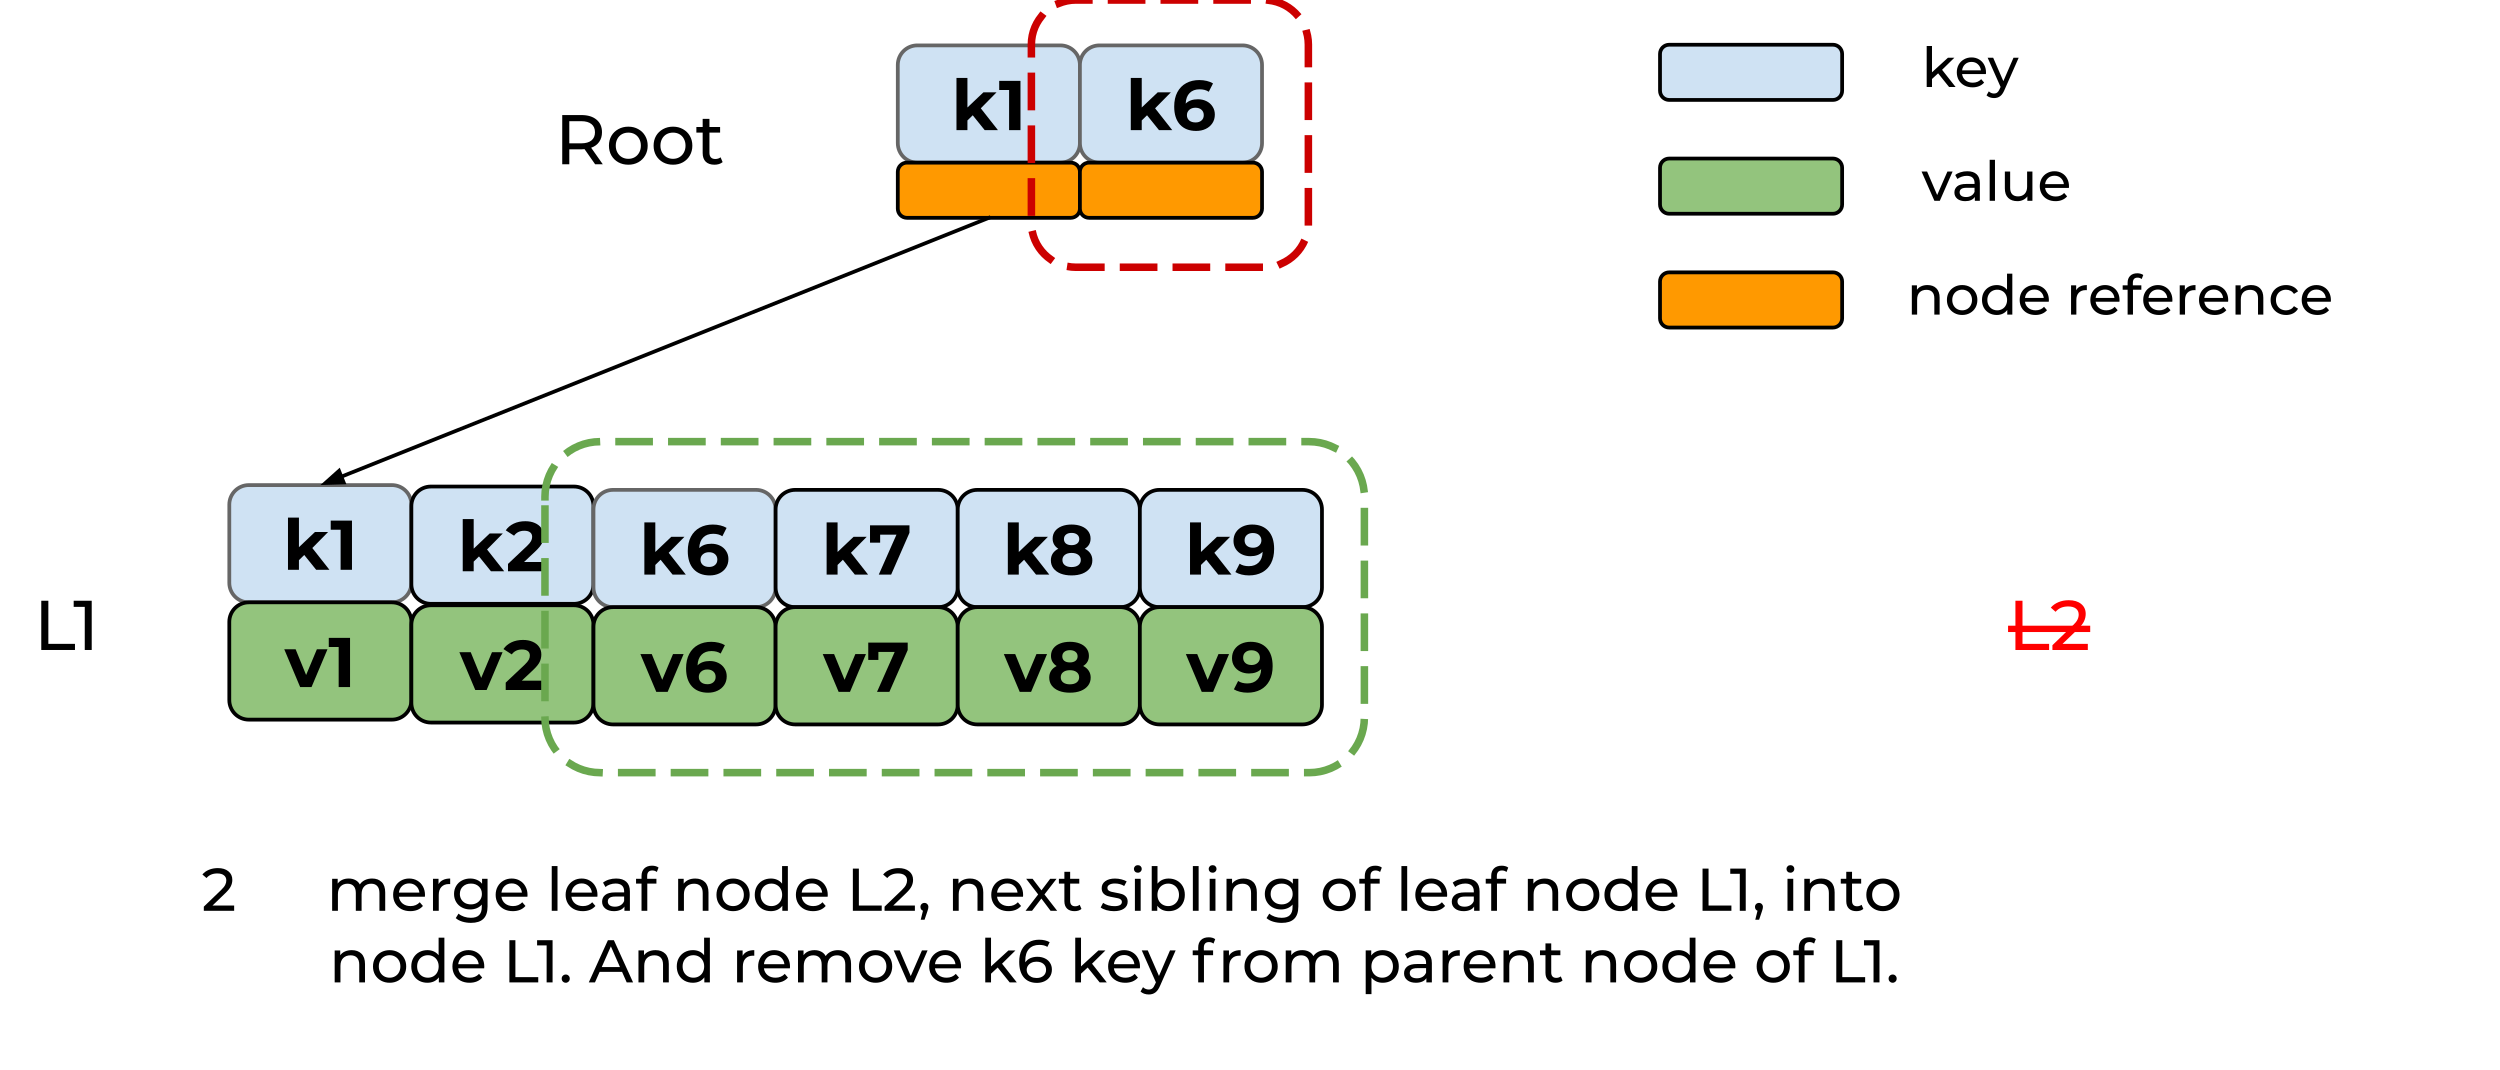 <svg version="1.1" viewBox="0.0 0.0 663.228 283.984" fill="none" stroke="none" stroke-linecap="square" stroke-miterlimit="10" xmlns:xlink="http://www.w3.org/1999/xlink" xmlns="http://www.w3.org/2000/svg"><clipPath id="p.0"><path d="m0 0l663.228 0l0 283.984l-663.228 0l0 -283.984z" clip-rule="nonzero"/></clipPath><g clip-path="url(#p.0)"><path fill="#000000" fill-opacity="0.0" d="m0 0l663.228 0l0 283.984l-663.228 0z" fill-rule="evenodd"/><path fill="#cfe2f3" d="m440.386 14.308l0 0c0 -1.348 1.093 -2.441 2.441 -2.441l43.433 0c0.647 0 1.268 0.257 1.726 0.715c0.458 0.458 0.715 1.079 0.715 1.726l0 9.764c0 1.348 -1.093 2.441 -2.441 2.441l-43.433 0c-1.348 0 -2.441 -1.093 -2.441 -2.441z" fill-rule="evenodd"/><path stroke="#000000" stroke-width="1.0" stroke-linejoin="round" stroke-linecap="butt" d="m440.386 14.308l0 0c0 -1.348 1.093 -2.441 2.441 -2.441l43.433 0c0.647 0 1.268 0.257 1.726 0.715c0.458 0.458 0.715 1.079 0.715 1.726l0 9.764c0 1.348 -1.093 2.441 -2.441 2.441l-43.433 0c-1.348 0 -2.441 -1.093 -2.441 -2.441z" fill-rule="evenodd"/><path fill="#93c47d" d="m440.386 44.501l0 0c0 -1.348 1.093 -2.441 2.441 -2.441l43.433 0c0.647 0 1.268 0.257 1.726 0.715c0.458 0.458 0.715 1.079 0.715 1.726l0 9.764c0 1.348 -1.093 2.441 -2.441 2.441l-43.433 0c-1.348 0 -2.441 -1.093 -2.441 -2.441z" fill-rule="evenodd"/><path stroke="#000000" stroke-width="1.0" stroke-linejoin="round" stroke-linecap="butt" d="m440.386 44.501l0 0c0 -1.348 1.093 -2.441 2.441 -2.441l43.433 0c0.647 0 1.268 0.257 1.726 0.715c0.458 0.458 0.715 1.079 0.715 1.726l0 9.764c0 1.348 -1.093 2.441 -2.441 2.441l-43.433 0c-1.348 0 -2.441 -1.093 -2.441 -2.441z" fill-rule="evenodd"/><path fill="#ff9900" d="m440.386 74.694l0 0c0 -1.348 1.093 -2.441 2.441 -2.441l43.433 0c0.647 0 1.268 0.257 1.726 0.715c0.458 0.458 0.715 1.079 0.715 1.726l0 9.764c0 1.348 -1.093 2.441 -2.441 2.441l-43.433 0c-1.348 0 -2.441 -1.093 -2.441 -2.441z" fill-rule="evenodd"/><path stroke="#000000" stroke-width="1.0" stroke-linejoin="round" stroke-linecap="butt" d="m440.386 74.694l0 0c0 -1.348 1.093 -2.441 2.441 -2.441l43.433 0c0.647 0 1.268 0.257 1.726 0.715c0.458 0.458 0.715 1.079 0.715 1.726l0 9.764c0 1.348 -1.093 2.441 -2.441 2.441l-43.433 0c-1.348 0 -2.441 -1.093 -2.441 -2.441z" fill-rule="evenodd"/><path fill="#000000" fill-opacity="0.0" d="m496.864 -7.047244E-4l54.614 0l0 38.362l-54.614 0z" fill-rule="evenodd"/><path fill="#000000" d="m514.165 19.454l-1.625 1.5l0 2.125l-1.406 0l0 -10.875l1.406 0l0 6.969l4.234 -3.859l1.703 0l-3.266 3.203l3.594 4.562l-1.734 0l-2.906 -3.625zm12.706 -0.219q0 0.172 -0.031 0.422l-6.312 0q0.141 1.031 0.906 1.656q0.766 0.625 1.922 0.625q1.391 0 2.234 -0.938l0.781 0.906q-0.531 0.609 -1.312 0.938q-0.781 0.328 -1.75 0.328q-1.234 0 -2.188 -0.5q-0.953 -0.516 -1.484 -1.422q-0.516 -0.906 -0.516 -2.062q0 -1.125 0.5 -2.031q0.516 -0.906 1.406 -1.406q0.891 -0.516 2.0 -0.516q1.109 0 1.984 0.516q0.875 0.5 1.359 1.406q0.5 0.906 0.5 2.078zm-3.844 -2.812q-1.016 0 -1.703 0.625q-0.672 0.609 -0.797 1.609l4.984 0q-0.109 -0.984 -0.797 -1.609q-0.672 -0.625 -1.688 -0.625zm12.51 -1.109l-3.766 8.547q-0.5 1.188 -1.172 1.672q-0.656 0.484 -1.594 0.484q-0.578 0 -1.109 -0.188q-0.531 -0.188 -0.891 -0.531l0.609 -1.062q0.594 0.578 1.391 0.578q0.516 0 0.859 -0.281q0.344 -0.266 0.625 -0.922l0.25 -0.547l-3.438 -7.75l1.469 0l2.703 6.219l2.688 -6.219l1.375 0z" fill-rule="nonzero"/><path fill="#000000" fill-opacity="0.0" d="m496.864 30.193l67.622 0l0 38.362l-67.622 0z" fill-rule="evenodd"/><path fill="#000000" d="m518.009 45.507l-3.391 7.766l-1.438 0l-3.406 -7.766l1.469 0l2.672 6.234l2.719 -6.234l1.375 0zm3.897 -0.078q1.625 0 2.469 0.797q0.859 0.781 0.859 2.359l0 4.688l-1.328 0l0 -1.031q-0.359 0.547 -1.016 0.844q-0.641 0.281 -1.531 0.281q-1.312 0 -2.094 -0.625q-0.781 -0.641 -0.781 -1.672q0 -1.016 0.75 -1.641q0.75 -0.625 2.375 -0.625l2.219 0l0 -0.281q0 -0.906 -0.531 -1.391q-0.516 -0.484 -1.547 -0.484q-0.688 0 -1.344 0.234q-0.656 0.219 -1.125 0.594l-0.578 -1.047q0.594 -0.484 1.422 -0.734q0.844 -0.266 1.781 -0.266zm-0.312 6.844q0.797 0 1.375 -0.359q0.594 -0.359 0.859 -1.016l0 -1.078l-2.172 0q-1.781 0 -1.781 1.203q0 0.578 0.453 0.922q0.453 0.328 1.266 0.328zm6.249 -9.875l1.406 0l0 10.875l-1.406 0l0 -10.875zm11.339 3.109l0 7.766l-1.344 0l0 -1.172q-0.422 0.594 -1.125 0.938q-0.688 0.328 -1.5 0.328q-1.562 0 -2.453 -0.859q-0.891 -0.859 -0.891 -2.531l0 -4.469l1.406 0l0 4.312q0 1.125 0.531 1.703q0.547 0.578 1.562 0.578q1.109 0 1.75 -0.672q0.656 -0.672 0.656 -1.906l0 -4.016l1.406 0zm9.704 3.922q0 0.172 -0.031 0.422l-6.312 0q0.141 1.031 0.906 1.656q0.766 0.625 1.922 0.625q1.391 0 2.234 -0.938l0.781 0.906q-0.531 0.609 -1.312 0.938q-0.781 0.328 -1.75 0.328q-1.234 0 -2.188 -0.5q-0.953 -0.516 -1.484 -1.422q-0.516 -0.906 -0.516 -2.062q0 -1.125 0.5 -2.031q0.516 -0.906 1.406 -1.406q0.891 -0.516 2.0 -0.516q1.109 0 1.984 0.516q0.875 0.5 1.359 1.406q0.5 0.906 0.5 2.078zm-3.844 -2.812q-1.016 0 -1.703 0.625q-0.672 0.609 -0.797 1.609l4.984 0q-0.109 -0.984 -0.797 -1.609q-0.672 -0.625 -1.688 -0.625z" fill-rule="nonzero"/><path fill="#000000" fill-opacity="0.0" d="m496.864 60.387l147.276 0l0 38.362l-147.276 0z" fill-rule="evenodd"/><path fill="#000000" d="m511.348 75.623q1.484 0 2.344 0.859q0.875 0.859 0.875 2.516l0 4.469l-1.406 0l0 -4.312q0 -1.125 -0.547 -1.688q-0.531 -0.578 -1.547 -0.578q-1.141 0 -1.812 0.672q-0.656 0.656 -0.656 1.906l0 4.0l-1.406 0l0 -7.766l1.359 0l0 1.172q0.422 -0.609 1.141 -0.922q0.734 -0.328 1.656 -0.328zm9.197 7.938q-1.156 0 -2.078 -0.516q-0.922 -0.516 -1.453 -1.406q-0.516 -0.906 -0.516 -2.062q0 -1.141 0.516 -2.031q0.531 -0.906 1.453 -1.406q0.922 -0.516 2.078 -0.516q1.156 0 2.078 0.516q0.922 0.5 1.438 1.406q0.516 0.891 0.516 2.031q0 1.156 -0.516 2.062q-0.516 0.891 -1.438 1.406q-0.922 0.516 -2.078 0.516zm0 -1.234q0.75 0 1.344 -0.344q0.594 -0.344 0.922 -0.969q0.344 -0.625 0.344 -1.438q0 -0.797 -0.344 -1.422q-0.328 -0.625 -0.922 -0.953q-0.594 -0.344 -1.344 -0.344q-0.75 0 -1.344 0.344q-0.594 0.328 -0.938 0.953q-0.344 0.625 -0.344 1.422q0 0.812 0.344 1.438q0.344 0.625 0.938 0.969q0.594 0.344 1.344 0.344zm13.307 -9.734l0 10.875l-1.344 0l0 -1.234q-0.469 0.641 -1.188 0.984q-0.719 0.344 -1.578 0.344q-1.125 0 -2.031 -0.5q-0.891 -0.5 -1.406 -1.406q-0.5 -0.906 -0.5 -2.078q0 -1.172 0.5 -2.062q0.516 -0.891 1.406 -1.391q0.906 -0.5 2.031 -0.5q0.828 0 1.531 0.328q0.703 0.312 1.172 0.922l0 -4.281l1.406 0zm-4.0 9.734q0.734 0 1.328 -0.344q0.609 -0.344 0.938 -0.969q0.344 -0.625 0.344 -1.438q0 -0.797 -0.344 -1.422q-0.328 -0.625 -0.938 -0.953q-0.594 -0.344 -1.328 -0.344q-0.75 0 -1.344 0.344q-0.594 0.328 -0.938 0.953q-0.344 0.625 -0.344 1.422q0 0.812 0.344 1.438q0.344 0.625 0.938 0.969q0.594 0.344 1.344 0.344zm13.699 -2.703q0 0.172 -0.031 0.422l-6.312 0q0.141 1.031 0.906 1.656q0.766 0.625 1.922 0.625q1.391 0 2.234 -0.938l0.781 0.906q-0.531 0.609 -1.312 0.938q-0.781 0.328 -1.75 0.328q-1.234 0 -2.188 -0.5q-0.953 -0.516 -1.484 -1.422q-0.516 -0.906 -0.516 -2.062q0 -1.125 0.5 -2.031q0.516 -0.906 1.406 -1.406q0.891 -0.516 2.0 -0.516q1.109 0 1.984 0.516q0.875 0.5 1.359 1.406q0.5 0.906 0.5 2.078zm-3.844 -2.812q-1.016 0 -1.703 0.625q-0.672 0.609 -0.797 1.609l4.984 0q-0.109 -0.984 -0.797 -1.609q-0.672 -0.625 -1.688 -0.625zm11.084 0.188q0.359 -0.672 1.078 -1.016q0.719 -0.359 1.75 -0.359l0 1.359q-0.125 -0.016 -0.328 -0.016q-1.141 0 -1.797 0.688q-0.656 0.688 -0.656 1.938l0 3.875l-1.406 0l0 -7.766l1.359 0l0 1.297zm11.505 2.625q0 0.172 -0.031 0.422l-6.312 0q0.141 1.031 0.906 1.656q0.766 0.625 1.922 0.625q1.391 0 2.234 -0.938l0.781 0.906q-0.531 0.609 -1.312 0.938q-0.781 0.328 -1.75 0.328q-1.234 0 -2.188 -0.5q-0.953 -0.516 -1.484 -1.422q-0.516 -0.906 -0.516 -2.062q0 -1.125 0.5 -2.031q0.516 -0.906 1.406 -1.406q0.891 -0.516 2.0 -0.516q1.109 0 1.984 0.516q0.875 0.5 1.359 1.406q0.5 0.906 0.5 2.078zm-3.844 -2.812q-1.016 0 -1.703 0.625q-0.672 0.609 -0.797 1.609l4.984 0q-0.109 -0.984 -0.797 -1.609q-0.672 -0.625 -1.688 -0.625zm8.626 -3.156q-1.25 0 -1.25 1.375l0 0.672l2.25 0l0 1.156l-2.219 0l0 6.609l-1.422 0l0 -6.609l-1.312 0l0 -1.156l1.312 0l0 -0.688q0 -1.156 0.672 -1.828q0.688 -0.688 1.906 -0.688q0.469 0 0.875 0.125q0.406 0.109 0.703 0.328l-0.422 1.078q-0.484 -0.375 -1.094 -0.375zm9.244 5.969q0 0.172 -0.031 0.422l-6.312 0q0.141 1.031 0.906 1.656q0.766 0.625 1.922 0.625q1.391 0 2.234 -0.938l0.781 0.906q-0.531 0.609 -1.312 0.938q-0.781 0.328 -1.75 0.328q-1.234 0 -2.188 -0.5q-0.953 -0.516 -1.484 -1.422q-0.516 -0.906 -0.516 -2.062q0 -1.125 0.5 -2.031q0.516 -0.906 1.406 -1.406q0.891 -0.516 2.0 -0.516q1.109 0 1.984 0.516q0.875 0.5 1.359 1.406q0.5 0.906 0.5 2.078zm-3.844 -2.812q-1.016 0 -1.703 0.625q-0.672 0.609 -0.797 1.609l4.984 0q-0.109 -0.984 -0.797 -1.609q-0.672 -0.625 -1.688 -0.625zm7.142 0.188q0.359 -0.672 1.078 -1.016q0.719 -0.359 1.75 -0.359l0 1.359q-0.125 -0.016 -0.328 -0.016q-1.141 0 -1.797 0.688q-0.656 0.688 -0.656 1.938l0 3.875l-1.406 0l0 -7.766l1.359 0l0 1.297zm11.505 2.625q0 0.172 -0.031 0.422l-6.312 0q0.141 1.031 0.906 1.656q0.766 0.625 1.922 0.625q1.391 0 2.234 -0.938l0.781 0.906q-0.531 0.609 -1.312 0.938q-0.781 0.328 -1.75 0.328q-1.234 0 -2.188 -0.5q-0.953 -0.516 -1.484 -1.422q-0.516 -0.906 -0.516 -2.062q0 -1.125 0.5 -2.031q0.516 -0.906 1.406 -1.406q0.891 -0.516 2.0 -0.516q1.109 0 1.984 0.516q0.875 0.5 1.359 1.406q0.5 0.906 0.5 2.078zm-3.844 -2.812q-1.016 0 -1.703 0.625q-0.672 0.609 -0.797 1.609l4.984 0q-0.109 -0.984 -0.797 -1.609q-0.672 -0.625 -1.688 -0.625zm9.938 -1.188q1.484 0 2.344 0.859q0.875 0.859 0.875 2.516l0 4.469l-1.406 0l0 -4.312q0 -1.125 -0.547 -1.688q-0.531 -0.578 -1.547 -0.578q-1.141 0 -1.812 0.672q-0.656 0.656 -0.656 1.906l0 4.0l-1.406 0l0 -7.766l1.359 0l0 1.172q0.422 -0.609 1.141 -0.922q0.734 -0.328 1.656 -0.328zm9.259 7.938q-1.188 0 -2.125 -0.516q-0.922 -0.516 -1.453 -1.406q-0.531 -0.906 -0.531 -2.062q0 -1.141 0.531 -2.031q0.531 -0.906 1.453 -1.406q0.938 -0.516 2.125 -0.516q1.062 0 1.891 0.438q0.828 0.422 1.281 1.219l-1.078 0.688q-0.359 -0.547 -0.906 -0.828q-0.547 -0.281 -1.203 -0.281q-0.766 0 -1.375 0.344q-0.609 0.328 -0.953 0.953q-0.344 0.625 -0.344 1.422q0 0.828 0.344 1.453q0.344 0.625 0.953 0.969q0.609 0.328 1.375 0.328q0.656 0 1.203 -0.281q0.547 -0.281 0.906 -0.828l1.078 0.672q-0.453 0.797 -1.281 1.234q-0.828 0.438 -1.891 0.438zm11.892 -3.938q0 0.172 -0.031 0.422l-6.312 0q0.141 1.031 0.906 1.656q0.766 0.625 1.922 0.625q1.391 0 2.234 -0.938l0.781 0.906q-0.531 0.609 -1.312 0.938q-0.781 0.328 -1.75 0.328q-1.234 0 -2.188 -0.5q-0.953 -0.516 -1.484 -1.422q-0.516 -0.906 -0.516 -2.062q0 -1.125 0.5 -2.031q0.516 -0.906 1.406 -1.406q0.891 -0.516 2.0 -0.516q1.109 0 1.984 0.516q0.875 0.5 1.359 1.406q0.5 0.906 0.5 2.078zm-3.844 -2.812q-1.016 0 -1.703 0.625q-0.672 0.609 -0.797 1.609l4.984 0q-0.109 -0.984 -0.797 -1.609q-0.672 -0.625 -1.688 -0.625z" fill-rule="nonzero"/><path fill="#cfe2f3" d="m238.177 17.226l0 0c0 -2.864 2.322 -5.186 5.186 -5.186l37.942 0c1.376 0 2.695 0.546 3.667 1.519c0.973 0.973 1.519 2.292 1.519 3.667l0 20.745c0 2.864 -2.322 5.186 -5.186 5.186l-37.942 0c-2.864 0 -5.186 -2.322 -5.186 -5.186z" fill-rule="evenodd"/><path stroke="#666666" stroke-width="1.0" stroke-linejoin="round" stroke-linecap="butt" d="m238.177 17.226l0 0c0 -2.864 2.322 -5.186 5.186 -5.186l37.942 0c1.376 0 2.695 0.546 3.667 1.519c0.973 0.973 1.519 2.292 1.519 3.667l0 20.745c0 2.864 -2.322 5.186 -5.186 5.186l-37.942 0c-2.864 0 -5.186 -2.322 -5.186 -5.186z" fill-rule="evenodd"/><path fill="#000000" d="m258.056 30.581l-1.406 1.375l0 2.562l-2.906 0l0 -13.844l2.906 0l0 7.844l4.25 -4.031l3.484 0l-4.188 4.25l4.547 5.781l-3.516 0l-3.172 -3.938zm12.665 -9.125l0 13.062l-3.016 0l0 -10.641l-2.625 0l0 -2.422l5.641 0z" fill-rule="nonzero"/><path fill="#ff9900" d="m238.176 45.583l0 0c0 -1.348 1.093 -2.441 2.441 -2.441l43.433 0c0.647 0 1.268 0.257 1.726 0.715c0.458 0.458 0.715 1.079 0.715 1.726l0 9.764c0 1.348 -1.093 2.441 -2.441 2.441l-43.433 0c-1.348 0 -2.441 -1.093 -2.441 -2.441z" fill-rule="evenodd"/><path stroke="#000000" stroke-width="1.0" stroke-linejoin="round" stroke-linecap="butt" d="m238.176 45.583l0 0c0 -1.348 1.093 -2.441 2.441 -2.441l43.433 0c0.647 0 1.268 0.257 1.726 0.715c0.458 0.458 0.715 1.079 0.715 1.726l0 9.764c0 1.348 -1.093 2.441 -2.441 2.441l-43.433 0c-1.348 0 -2.441 -1.093 -2.441 -2.441z" fill-rule="evenodd"/><path fill="#cfe2f3" d="m286.49 17.226l0 0c0 -2.864 2.322 -5.186 5.186 -5.186l37.942 0c1.376 0 2.695 0.546 3.667 1.519c0.973 0.973 1.519 2.292 1.519 3.667l0 20.745c0 2.864 -2.322 5.186 -5.186 5.186l-37.942 0c-2.864 0 -5.186 -2.322 -5.186 -5.186z" fill-rule="evenodd"/><path stroke="#666666" stroke-width="1.0" stroke-linejoin="round" stroke-linecap="butt" d="m286.49 17.226l0 0c0 -2.864 2.322 -5.186 5.186 -5.186l37.942 0c1.376 0 2.695 0.546 3.667 1.519c0.973 0.973 1.519 2.292 1.519 3.667l0 20.745c0 2.864 -2.322 5.186 -5.186 5.186l-37.942 0c-2.864 0 -5.186 -2.322 -5.186 -5.186z" fill-rule="evenodd"/><path fill="#000000" d="m304.299 30.581l-1.406 1.375l0 2.562l-2.906 0l0 -13.844l2.906 0l0 7.844l4.25 -4.031l3.484 0l-4.188 4.25l4.547 5.781l-3.516 0l-3.172 -3.938zm13.486 -4.25q1.25 0 2.266 0.5q1.031 0.5 1.625 1.438q0.609 0.922 0.609 2.125q0 1.312 -0.656 2.297q-0.656 0.984 -1.781 1.516q-1.125 0.531 -2.516 0.531q-2.734 0 -4.281 -1.672q-1.547 -1.688 -1.547 -4.797q0 -2.219 0.828 -3.797q0.844 -1.594 2.344 -2.406q1.5 -0.828 3.484 -0.828q1.047 0 2.0 0.234q0.969 0.234 1.641 0.656l-1.125 2.219q-0.969 -0.656 -2.438 -0.656q-1.672 0 -2.641 0.984q-0.969 0.969 -1.047 2.812q1.156 -1.156 3.234 -1.156zm-0.609 6.156q0.969 0 1.562 -0.516q0.609 -0.531 0.609 -1.422q0 -0.906 -0.609 -1.438q-0.594 -0.531 -1.609 -0.531q-0.984 0 -1.625 0.562q-0.625 0.547 -0.625 1.406q0 0.859 0.609 1.406q0.609 0.531 1.688 0.531z" fill-rule="nonzero"/><path fill="#ff9900" d="m286.491 45.583l0 0c0 -1.348 1.093 -2.441 2.441 -2.441l43.433 0c0.647 0 1.268 0.257 1.726 0.715c0.458 0.458 0.715 1.079 0.715 1.726l0 9.764c0 1.348 -1.093 2.441 -2.441 2.441l-43.433 0c-1.348 0 -2.441 -1.093 -2.441 -2.441z" fill-rule="evenodd"/><path stroke="#000000" stroke-width="1.0" stroke-linejoin="round" stroke-linecap="butt" d="m286.491 45.583l0 0c0 -1.348 1.093 -2.441 2.441 -2.441l43.433 0c0.647 0 1.268 0.257 1.726 0.715c0.458 0.458 0.715 1.079 0.715 1.726l0 9.764c0 1.348 -1.093 2.441 -2.441 2.441l-43.433 0c-1.348 0 -2.441 -1.093 -2.441 -2.441z" fill-rule="evenodd"/><path fill="#cfe2f3" d="m60.832 133.875l0 0c0 -2.864 2.322 -5.186 5.186 -5.186l37.942 0c1.376 0 2.695 0.546 3.667 1.519c0.973 0.973 1.519 2.292 1.519 3.667l0 20.745c0 2.864 -2.322 5.186 -5.186 5.186l-37.942 0c-2.864 0 -5.186 -2.322 -5.186 -5.186z" fill-rule="evenodd"/><path stroke="#666666" stroke-width="1.0" stroke-linejoin="round" stroke-linecap="butt" d="m60.832 133.875l0 0c0 -2.864 2.322 -5.186 5.186 -5.186l37.942 0c1.376 0 2.695 0.546 3.667 1.519c0.973 0.973 1.519 2.292 1.519 3.667l0 20.745c0 2.864 -2.322 5.186 -5.186 5.186l-37.942 0c-2.864 0 -5.186 -2.322 -5.186 -5.186z" fill-rule="evenodd"/><path fill="#000000" d="m80.712 147.23l-1.406 1.375l0 2.562l-2.906 0l0 -13.844l2.906 0l0 7.844l4.25 -4.031l3.484 0l-4.188 4.25l4.547 5.781l-3.516 0l-3.172 -3.938zm12.665 -9.125l0 13.062l-3.016 0l0 -10.641l-2.625 0l0 -2.422l5.641 0z" fill-rule="nonzero"/><path fill="#93c47d" d="m60.831 164.983l0 0c0 -2.864 2.322 -5.186 5.186 -5.186l37.942 0c1.376 0 2.695 0.546 3.667 1.519c0.973 0.973 1.519 2.292 1.519 3.667l0 20.745c0 2.864 -2.322 5.186 -5.186 5.186l-37.942 0c-2.864 0 -5.186 -2.322 -5.186 -5.186z" fill-rule="evenodd"/><path stroke="#000000" stroke-width="1.0" stroke-linejoin="round" stroke-linecap="butt" d="m60.831 164.983l0 0c0 -2.864 2.322 -5.186 5.186 -5.186l37.942 0c1.376 0 2.695 0.546 3.667 1.519c0.973 0.973 1.519 2.292 1.519 3.667l0 20.745c0 2.864 -2.322 5.186 -5.186 5.186l-37.942 0c-2.864 0 -5.186 -2.322 -5.186 -5.186z" fill-rule="evenodd"/><path fill="#000000" d="m86.88 172.244l-4.234 10.031l-3.016 0l-4.219 -10.031l3.016 0l2.781 6.828l2.859 -6.828l2.812 0zm5.983 -3.031l0 13.062l-3.016 0l0 -10.641l-2.625 0l0 -2.422l5.641 0z" fill-rule="nonzero"/><path fill="#cfe2f3" d="m109.132 134.261l0 0c0 -2.864 2.322 -5.186 5.186 -5.186l37.942 0c1.376 0 2.695 0.546 3.667 1.519c0.973 0.973 1.519 2.292 1.519 3.667l0 20.745c0 2.864 -2.322 5.186 -5.186 5.186l-37.942 0c-2.864 0 -5.186 -2.322 -5.186 -5.186z" fill-rule="evenodd"/><path stroke="#000000" stroke-width="1.0" stroke-linejoin="round" stroke-linecap="butt" d="m109.132 134.261l0 0c0 -2.864 2.322 -5.186 5.186 -5.186l37.942 0c1.376 0 2.695 0.546 3.667 1.519c0.973 0.973 1.519 2.292 1.519 3.667l0 20.745c0 2.864 -2.322 5.186 -5.186 5.186l-37.942 0c-2.864 0 -5.186 -2.322 -5.186 -5.186z" fill-rule="evenodd"/><path fill="#000000" d="m127.071 147.616l-1.406 1.375l0 2.562l-2.906 0l0 -13.844l2.906 0l0 7.844l4.25 -4.031l3.484 0l-4.188 4.25l4.547 5.781l-3.516 0l-3.172 -3.938zm17.571 1.469l0 2.469l-9.875 0l0 -1.953l5.047 -4.766q0.797 -0.766 1.078 -1.312q0.281 -0.547 0.281 -1.094q0 -0.781 -0.531 -1.203q-0.531 -0.422 -1.562 -0.422q-0.859 0 -1.547 0.328q-0.688 0.328 -1.156 0.984l-2.203 -1.422q0.766 -1.141 2.109 -1.781q1.344 -0.641 3.078 -0.641q1.453 0 2.547 0.484q1.094 0.469 1.703 1.344q0.609 0.859 0.609 2.031q0 1.062 -0.453 2.0q-0.453 0.922 -1.734 2.125l-3.0 2.828l5.609 0z" fill-rule="nonzero"/><path fill="#93c47d" d="m109.132 165.757l0 0c0 -2.864 2.322 -5.186 5.186 -5.186l37.942 0c1.376 0 2.695 0.546 3.667 1.519c0.973 0.973 1.519 2.292 1.519 3.667l0 20.745c0 2.864 -2.322 5.186 -5.186 5.186l-37.942 0c-2.864 0 -5.186 -2.322 -5.186 -5.186z" fill-rule="evenodd"/><path stroke="#000000" stroke-width="1.0" stroke-linejoin="round" stroke-linecap="butt" d="m109.132 165.757l0 0c0 -2.864 2.322 -5.186 5.186 -5.186l37.942 0c1.376 0 2.695 0.546 3.667 1.519c0.973 0.973 1.519 2.292 1.519 3.667l0 20.745c0 2.864 -2.322 5.186 -5.186 5.186l-37.942 0c-2.864 0 -5.186 -2.322 -5.186 -5.186z" fill-rule="evenodd"/><path fill="#000000" d="m133.333 173.018l-4.234 10.031l-3.016 0l-4.219 -10.031l3.016 0l2.781 6.828l2.859 -6.828l2.812 0zm10.702 7.562l0 2.469l-9.875 0l0 -1.953l5.047 -4.766q0.797 -0.766 1.078 -1.312q0.281 -0.547 0.281 -1.094q0 -0.781 -0.531 -1.203q-0.531 -0.422 -1.562 -0.422q-0.859 0 -1.547 0.328q-0.688 0.328 -1.156 0.984l-2.203 -1.422q0.766 -1.141 2.109 -1.781q1.344 -0.641 3.078 -0.641q1.453 0 2.547 0.484q1.094 0.469 1.703 1.344q0.609 0.859 0.609 2.031q0 1.062 -0.453 2.0q-0.453 0.922 -1.734 2.125l-3.0 2.828l5.609 0z" fill-rule="nonzero"/><path fill="#000000" fill-opacity="0.0" d="m12.874 217.265l517.512 0l0 48.094l-517.512 0z" fill-rule="evenodd"/><path fill="#000000" d="m62.118 240.234l0 1.391l-8.047 0l0 -1.094l4.562 -4.391q0.828 -0.797 1.109 -1.375q0.297 -0.594 0.297 -1.188q0 -0.875 -0.625 -1.359q-0.609 -0.5 -1.766 -0.5q-1.859 0 -2.859 1.219l-1.094 -0.938q0.656 -0.812 1.719 -1.25q1.078 -0.453 2.375 -0.453q1.766 0 2.797 0.844q1.047 0.844 1.047 2.281q0 0.891 -0.391 1.688q-0.375 0.797 -1.453 1.828l-3.422 3.297l5.75 0z" fill-rule="nonzero"/><path fill="#000000" d="m98.724 233.063q1.594 0 2.531 0.938q0.938 0.922 0.938 2.75l0 4.875l-1.531 0l0 -4.703q0 -1.234 -0.578 -1.859q-0.562 -0.625 -1.609 -0.625q-1.172 0 -1.859 0.734q-0.688 0.719 -0.688 2.078l0 4.375l-1.531 0l0 -4.703q0 -1.234 -0.578 -1.859q-0.562 -0.625 -1.625 -0.625q-1.156 0 -1.859 0.734q-0.688 0.719 -0.688 2.078l0 4.375l-1.531 0l0 -8.484l1.469 0l0 1.266q0.469 -0.656 1.219 -1.0q0.75 -0.344 1.719 -0.344q0.984 0 1.75 0.406q0.781 0.391 1.188 1.172q0.484 -0.75 1.328 -1.156q0.859 -0.422 1.938 -0.422zm14.023 4.375q0 0.172 -0.031 0.453l-6.891 0q0.156 1.125 0.984 1.812q0.844 0.672 2.094 0.672q1.516 0 2.453 -1.016l0.844 0.984q-0.578 0.672 -1.438 1.031q-0.859 0.344 -1.906 0.344q-1.344 0 -2.391 -0.547q-1.031 -0.562 -1.609 -1.547q-0.562 -0.984 -0.562 -2.234q0 -1.234 0.547 -2.219q0.562 -1.0 1.531 -1.547q0.969 -0.562 2.172 -0.562q1.219 0 2.172 0.562q0.953 0.547 1.484 1.547q0.547 0.984 0.547 2.266zm-4.203 -3.078q-1.094 0 -1.844 0.672q-0.734 0.672 -0.875 1.766l5.438 0q-0.125 -1.078 -0.875 -1.75q-0.734 -0.688 -1.844 -0.688zm7.792 0.203q0.406 -0.734 1.188 -1.109q0.781 -0.391 1.906 -0.391l0 1.484q-0.125 -0.016 -0.359 -0.016q-1.234 0 -1.953 0.75q-0.719 0.75 -0.719 2.125l0 4.219l-1.531 0l0 -8.484l1.469 0l0 1.422zm13.009 -1.422l0 7.328q0 2.234 -1.109 3.297q-1.094 1.062 -3.281 1.062q-1.203 0 -2.297 -0.328q-1.078 -0.328 -1.75 -0.938l0.734 -1.188q0.594 0.516 1.453 0.812q0.875 0.297 1.812 0.297q1.484 0 2.188 -0.703q0.719 -0.703 0.719 -2.141l0 -0.672q-0.547 0.641 -1.344 0.969q-0.781 0.328 -1.719 0.328q-1.203 0 -2.188 -0.516q-0.984 -0.516 -1.547 -1.453q-0.562 -0.938 -0.562 -2.141q0 -1.188 0.562 -2.125q0.562 -0.938 1.547 -1.453q0.984 -0.516 2.188 -0.516q0.969 0 1.781 0.359q0.828 0.344 1.359 1.031l0 -1.312l1.453 0zm-4.406 6.781q0.828 0 1.484 -0.344q0.672 -0.359 1.047 -0.984q0.375 -0.625 0.375 -1.438q0 -1.234 -0.812 -1.984q-0.812 -0.766 -2.094 -0.766q-1.297 0 -2.125 0.766q-0.812 0.75 -0.812 1.984q0 0.812 0.375 1.438q0.375 0.625 1.031 0.984q0.672 0.344 1.531 0.344zm15.009 -2.484q0 0.172 -0.031 0.453l-6.891 0q0.156 1.125 0.984 1.812q0.844 0.672 2.094 0.672q1.516 0 2.453 -1.016l0.844 0.984q-0.578 0.672 -1.438 1.031q-0.859 0.344 -1.906 0.344q-1.344 0 -2.391 -0.547q-1.031 -0.562 -1.609 -1.547q-0.562 -0.984 -0.562 -2.234q0 -1.234 0.547 -2.219q0.562 -1.0 1.531 -1.547q0.969 -0.562 2.172 -0.562q1.219 0 2.172 0.562q0.953 0.547 1.484 1.547q0.547 0.984 0.547 2.266zm-4.203 -3.078q-1.094 0 -1.844 0.672q-0.734 0.672 -0.875 1.766l5.438 0q-0.125 -1.078 -0.875 -1.75q-0.734 -0.688 -1.844 -0.688zm10.627 -4.609l1.531 0l0 11.875l-1.531 0l0 -11.875zm12.136 7.688q0 0.172 -0.031 0.453l-6.891 0q0.156 1.125 0.984 1.812q0.844 0.672 2.094 0.672q1.516 0 2.453 -1.016l0.844 0.984q-0.578 0.672 -1.438 1.031q-0.859 0.344 -1.906 0.344q-1.344 0 -2.391 -0.547q-1.031 -0.562 -1.609 -1.547q-0.562 -0.984 -0.562 -2.234q0 -1.234 0.547 -2.219q0.562 -1.0 1.531 -1.547q0.969 -0.562 2.172 -0.562q1.219 0 2.172 0.562q0.953 0.547 1.484 1.547q0.547 0.984 0.547 2.266zm-4.203 -3.078q-1.094 0 -1.844 0.672q-0.734 0.672 -0.875 1.766l5.438 0q-0.125 -1.078 -0.875 -1.75q-0.734 -0.688 -1.844 -0.688zm9.177 -1.297q1.75 0 2.688 0.875q0.938 0.859 0.938 2.562l0 5.125l-1.453 0l0 -1.125q-0.375 0.594 -1.094 0.906q-0.719 0.312 -1.688 0.312q-1.422 0 -2.281 -0.688q-0.859 -0.688 -0.859 -1.812q0 -1.109 0.812 -1.781q0.828 -0.688 2.594 -0.688l2.438 0l0 -0.312q0 -0.984 -0.578 -1.516q-0.578 -0.531 -1.688 -0.531q-0.766 0 -1.484 0.25q-0.719 0.25 -1.203 0.672l-0.641 -1.156q0.656 -0.531 1.562 -0.812q0.906 -0.281 1.938 -0.281zm-0.359 7.469q0.891 0 1.531 -0.391q0.641 -0.391 0.922 -1.109l0 -1.188l-2.375 0q-1.953 0 -1.953 1.312q0 0.641 0.5 1.016q0.5 0.359 1.375 0.359zm9.943 -9.609q-1.375 0 -1.375 1.484l0 0.734l2.453 0l0 1.266l-2.422 0l0 7.219l-1.531 0l0 -7.219l-1.453 0l0 -1.266l1.453 0l0 -0.75q0 -1.266 0.734 -2.0q0.734 -0.734 2.062 -0.734q0.5 0 0.953 0.125q0.453 0.125 0.766 0.375l-0.453 1.172q-0.531 -0.406 -1.188 -0.406zm11.374 2.141q1.609 0 2.562 0.938q0.953 0.938 0.953 2.75l0 4.875l-1.531 0l0 -4.703q0 -1.234 -0.594 -1.859q-0.594 -0.625 -1.688 -0.625q-1.25 0 -1.984 0.734q-0.719 0.719 -0.719 2.078l0 4.375l-1.531 0l0 -8.484l1.469 0l0 1.281q0.469 -0.656 1.25 -1.0q0.797 -0.359 1.812 -0.359zm10.053 8.656q-1.266 0 -2.281 -0.562q-1.0 -0.562 -1.578 -1.531q-0.562 -0.984 -0.562 -2.234q0 -1.25 0.562 -2.234q0.578 -0.984 1.578 -1.531q1.016 -0.562 2.281 -0.562q1.266 0 2.266 0.562q1.0 0.547 1.562 1.531q0.562 0.984 0.562 2.234q0 1.25 -0.562 2.234q-0.562 0.969 -1.562 1.531q-1.0 0.562 -2.266 0.562zm0 -1.344q0.812 0 1.453 -0.375q0.656 -0.375 1.016 -1.047q0.375 -0.688 0.375 -1.562q0 -0.891 -0.375 -1.562q-0.359 -0.688 -1.016 -1.047q-0.641 -0.375 -1.453 -0.375q-0.828 0 -1.484 0.375q-0.641 0.359 -1.016 1.047q-0.375 0.672 -0.375 1.562q0 0.875 0.375 1.562q0.375 0.672 1.016 1.047q0.656 0.375 1.484 0.375zm14.519 -10.625l0 11.875l-1.469 0l0 -1.344q-0.516 0.703 -1.297 1.078q-0.781 0.359 -1.734 0.359q-1.219 0 -2.203 -0.531q-0.969 -0.547 -1.531 -1.531q-0.547 -0.984 -0.547 -2.266q0 -1.281 0.547 -2.25q0.562 -0.984 1.531 -1.531q0.984 -0.547 2.203 -0.547q0.922 0 1.688 0.344q0.766 0.344 1.281 1.016l0 -4.672l1.531 0zm-4.359 10.625q0.797 0 1.453 -0.375q0.656 -0.375 1.016 -1.047q0.375 -0.688 0.375 -1.562q0 -0.891 -0.375 -1.562q-0.359 -0.688 -1.016 -1.047q-0.656 -0.375 -1.453 -0.375q-0.828 0 -1.484 0.375q-0.641 0.359 -1.016 1.047q-0.375 0.672 -0.375 1.562q0 0.875 0.375 1.562q0.375 0.672 1.016 1.047q0.656 0.375 1.484 0.375zm14.943 -2.938q0 0.172 -0.031 0.453l-6.891 0q0.156 1.125 0.984 1.812q0.844 0.672 2.094 0.672q1.516 0 2.453 -1.016l0.844 0.984q-0.578 0.672 -1.438 1.031q-0.859 0.344 -1.906 0.344q-1.344 0 -2.391 -0.547q-1.031 -0.562 -1.609 -1.547q-0.562 -0.984 -0.562 -2.234q0 -1.234 0.547 -2.219q0.562 -1.0 1.531 -1.547q0.969 -0.562 2.172 -0.562q1.219 0 2.172 0.562q0.953 0.547 1.484 1.547q0.547 0.984 0.547 2.266zm-4.203 -3.078q-1.094 0 -1.844 0.672q-0.734 0.672 -0.875 1.766l5.438 0q-0.125 -1.078 -0.875 -1.75q-0.734 -0.688 -1.844 -0.688zm10.862 -3.938l1.594 0l0 9.812l6.062 0l0 1.391l-7.656 0l0 -11.203zm16.457 9.812l0 1.391l-8.047 0l0 -1.094l4.562 -4.391q0.828 -0.797 1.109 -1.375q0.297 -0.594 0.297 -1.188q0 -0.875 -0.625 -1.359q-0.609 -0.5 -1.766 -0.5q-1.859 0 -2.859 1.219l-1.094 -0.938q0.656 -0.812 1.719 -1.25q1.078 -0.453 2.375 -0.453q1.766 0 2.797 0.844q1.047 0.844 1.047 2.281q0 0.891 -0.391 1.688q-0.375 0.797 -1.453 1.828l-3.422 3.297l5.75 0zm2.547 -0.703q0.438 0 0.734 0.312q0.297 0.312 0.297 0.766q0 0.25 -0.062 0.484q-0.047 0.219 -0.203 0.672l-0.75 2.234l-1.016 0l0.594 -2.391q-0.297 -0.109 -0.484 -0.375q-0.188 -0.266 -0.188 -0.625q0 -0.469 0.297 -0.766q0.312 -0.312 0.781 -0.312zm12.077 -6.469q1.609 0 2.562 0.938q0.953 0.938 0.953 2.75l0 4.875l-1.531 0l0 -4.703q0 -1.234 -0.594 -1.859q-0.594 -0.625 -1.688 -0.625q-1.25 0 -1.984 0.734q-0.719 0.719 -0.719 2.078l0 4.375l-1.531 0l0 -8.484l1.469 0l0 1.281q0.469 -0.656 1.25 -1.0q0.797 -0.359 1.813 -0.359zm14.085 4.375q0 0.172 -0.031 0.453l-6.891 0q0.156 1.125 0.984 1.812q0.844 0.672 2.094 0.672q1.516 0 2.453 -1.016l0.844 0.984q-0.578 0.672 -1.438 1.031q-0.859 0.344 -1.906 0.344q-1.344 0 -2.391 -0.547q-1.031 -0.562 -1.609 -1.547q-0.562 -0.984 -0.562 -2.234q0 -1.234 0.547 -2.219q0.562 -1.0 1.531 -1.547q0.969 -0.562 2.172 -0.562q1.219 0 2.172 0.562q0.953 0.547 1.484 1.547q0.547 0.984 0.547 2.266zm-4.203 -3.078q-1.094 0 -1.844 0.672q-0.734 0.672 -0.875 1.766l5.438 0q-0.125 -1.078 -0.875 -1.75q-0.734 -0.688 -1.844 -0.688zm11.49 7.266l-2.438 -3.25l-2.484 3.25l-1.719 0l3.344 -4.344l-3.172 -4.141l1.703 0l2.344 3.062l2.312 -3.062l1.688 0l-3.203 4.141l3.375 4.344l-1.75 0zm8.191 -0.5q-0.328 0.297 -0.828 0.453q-0.5 0.141 -1.016 0.141q-1.281 0 -1.984 -0.688q-0.703 -0.688 -0.703 -1.969l0 -4.656l-1.453 0l0 -1.266l1.453 0l0 -1.859l1.531 0l0 1.859l2.422 0l0 1.266l-2.422 0l0 4.594q0 0.688 0.344 1.062q0.344 0.359 0.984 0.359q0.703 0 1.203 -0.391l0.469 1.094zm8.6 0.594q-1.047 0 -2.016 -0.281q-0.953 -0.281 -1.484 -0.703l0.641 -1.219q0.547 0.391 1.344 0.641q0.812 0.234 1.625 0.234q2.016 0 2.016 -1.156q0 -0.375 -0.281 -0.594q-0.266 -0.234 -0.672 -0.328q-0.406 -0.109 -1.156 -0.234q-1.031 -0.172 -1.688 -0.375q-0.641 -0.203 -1.109 -0.703q-0.453 -0.5 -0.453 -1.391q0 -1.156 0.953 -1.844q0.969 -0.703 2.578 -0.703q0.859 0 1.703 0.219q0.844 0.203 1.391 0.547l-0.656 1.219q-1.047 -0.672 -2.453 -0.672q-0.969 0 -1.484 0.328q-0.516 0.312 -0.516 0.844q0 0.422 0.281 0.656q0.297 0.234 0.719 0.359q0.422 0.109 1.203 0.25q1.016 0.172 1.641 0.375q0.641 0.203 1.078 0.688q0.453 0.469 0.453 1.328q0 1.156 -0.984 1.844q-0.984 0.672 -2.672 0.672zm5.578 -8.578l1.531 0l0 8.484l-1.531 0l0 -8.484zm0.781 -1.625q-0.453 0 -0.75 -0.281q-0.297 -0.297 -0.297 -0.719q0 -0.406 0.297 -0.703q0.297 -0.297 0.75 -0.297q0.438 0 0.734 0.281q0.297 0.281 0.297 0.688q0 0.438 -0.297 0.734q-0.297 0.297 -0.734 0.297zm8.183 1.547q1.234 0 2.203 0.547q0.984 0.547 1.531 1.531q0.547 0.969 0.547 2.25q0 1.281 -0.547 2.266q-0.547 0.984 -1.531 1.531q-0.969 0.531 -2.203 0.531q-0.938 0 -1.734 -0.359q-0.781 -0.375 -1.297 -1.078l0 1.344l-1.469 0l0 -11.875l1.531 0l0 4.672q0.516 -0.672 1.281 -1.016q0.781 -0.344 1.688 -0.344zm-0.125 7.312q0.812 0 1.453 -0.375q0.656 -0.375 1.031 -1.047q0.375 -0.688 0.375 -1.562q0 -0.891 -0.375 -1.562q-0.375 -0.688 -1.031 -1.047q-0.641 -0.375 -1.453 -0.375q-0.797 0 -1.453 0.375q-0.656 0.359 -1.031 1.047q-0.375 0.672 -0.375 1.562q0 0.875 0.375 1.562q0.375 0.672 1.031 1.047q0.656 0.375 1.453 0.375zm6.537 -10.625l1.531 0l0 11.875l-1.531 0l0 -11.875zm4.464 3.391l1.531 0l0 8.484l-1.531 0l0 -8.484zm0.781 -1.625q-0.453 0 -0.75 -0.281q-0.297 -0.297 -0.297 -0.719q0 -0.406 0.297 -0.703q0.297 -0.297 0.75 -0.297q0.438 0 0.734 0.281q0.297 0.281 0.297 0.688q0 0.438 -0.297 0.734q-0.297 0.297 -0.734 0.297zm8.214 1.547q1.609 0 2.562 0.938q0.953 0.938 0.953 2.75l0 4.875l-1.531 0l0 -4.703q0 -1.234 -0.594 -1.859q-0.594 -0.625 -1.688 -0.625q-1.25 0 -1.984 0.734q-0.719 0.719 -0.719 2.078l0 4.375l-1.531 0l0 -8.484l1.469 0l0 1.281q0.469 -0.656 1.25 -1.0q0.797 -0.359 1.812 -0.359zm14.522 0.078l0 7.328q0 2.234 -1.109 3.297q-1.094 1.062 -3.281 1.062q-1.203 0 -2.297 -0.328q-1.078 -0.328 -1.75 -0.938l0.734 -1.188q0.594 0.516 1.453 0.812q0.875 0.297 1.812 0.297q1.484 0 2.188 -0.703q0.719 -0.703 0.719 -2.141l0 -0.672q-0.547 0.641 -1.344 0.969q-0.781 0.328 -1.719 0.328q-1.203 0 -2.188 -0.516q-0.984 -0.516 -1.547 -1.453q-0.562 -0.938 -0.562 -2.141q0 -1.188 0.562 -2.125q0.562 -0.938 1.547 -1.453q0.984 -0.516 2.188 -0.516q0.969 0 1.781 0.359q0.828 0.344 1.359 1.031l0 -1.312l1.453 0zm-4.406 6.781q0.828 0 1.484 -0.344q0.672 -0.359 1.047 -0.984q0.375 -0.625 0.375 -1.438q0 -1.234 -0.812 -1.984q-0.812 -0.766 -2.094 -0.766q-1.297 0 -2.125 0.766q-0.812 0.75 -0.812 1.984q0 0.812 0.375 1.438q0.375 0.625 1.031 0.984q0.672 0.344 1.531 0.344zm15.282 1.797q-1.266 0 -2.281 -0.562q-1.0 -0.562 -1.578 -1.531q-0.562 -0.984 -0.562 -2.234q0 -1.25 0.562 -2.234q0.578 -0.984 1.578 -1.531q1.016 -0.562 2.281 -0.562q1.266 0 2.266 0.562q1.0 0.547 1.562 1.531q0.562 0.984 0.562 2.234q0 1.25 -0.562 2.234q-0.562 0.969 -1.562 1.531q-1.0 0.562 -2.266 0.562zm0 -1.344q0.812 0 1.453 -0.375q0.656 -0.375 1.016 -1.047q0.375 -0.688 0.375 -1.562q0 -0.891 -0.375 -1.562q-0.359 -0.688 -1.016 -1.047q-0.641 -0.375 -1.453 -0.375q-0.828 0 -1.484 0.375q-0.641 0.359 -1.016 1.047q-0.375 0.672 -0.375 1.562q0 0.875 0.375 1.562q0.375 0.672 1.016 1.047q0.656 0.375 1.484 0.375zm9.629 -9.453q-1.375 0 -1.375 1.484l0 0.734l2.453 0l0 1.266l-2.422 0l0 7.219l-1.531 0l0 -7.219l-1.453 0l0 -1.266l1.453 0l0 -0.75q0 -1.266 0.734 -2.0q0.734 -0.734 2.062 -0.734q0.5 0 0.953 0.125q0.453 0.125 0.766 0.375l-0.453 1.172q-0.531 -0.406 -1.188 -0.406zm6.843 -1.172l1.531 0l0 11.875l-1.531 0l0 -11.875zm12.136 7.688q0 0.172 -0.031 0.453l-6.891 0q0.156 1.125 0.984 1.812q0.844 0.672 2.094 0.672q1.516 0 2.453 -1.016l0.844 0.984q-0.578 0.672 -1.438 1.031q-0.859 0.344 -1.906 0.344q-1.344 0 -2.391 -0.547q-1.031 -0.562 -1.609 -1.547q-0.562 -0.984 -0.562 -2.234q0 -1.234 0.547 -2.219q0.562 -1.0 1.531 -1.547q0.969 -0.562 2.172 -0.562q1.219 0 2.172 0.562q0.953 0.547 1.484 1.547q0.547 0.984 0.547 2.266zm-4.203 -3.078q-1.094 0 -1.844 0.672q-0.734 0.672 -0.875 1.766l5.438 0q-0.125 -1.078 -0.875 -1.75q-0.734 -0.688 -1.844 -0.688zm9.177 -1.297q1.75 0 2.688 0.875q0.938 0.859 0.938 2.562l0 5.125l-1.453 0l0 -1.125q-0.375 0.594 -1.094 0.906q-0.719 0.312 -1.688 0.312q-1.422 0 -2.281 -0.688q-0.859 -0.688 -0.859 -1.812q0 -1.109 0.812 -1.781q0.828 -0.688 2.594 -0.688l2.438 0l0 -0.312q0 -0.984 -0.578 -1.516q-0.578 -0.531 -1.688 -0.531q-0.766 0 -1.484 0.25q-0.719 0.25 -1.203 0.672l-0.641 -1.156q0.656 -0.531 1.562 -0.812q0.906 -0.281 1.938 -0.281zm-0.359 7.469q0.891 0 1.531 -0.391q0.641 -0.391 0.922 -1.109l0 -1.188l-2.375 0q-1.953 0 -1.953 1.312q0 0.641 0.5 1.016q0.5 0.359 1.375 0.359zm9.943 -9.609q-1.375 0 -1.375 1.484l0 0.734l2.453 0l0 1.266l-2.422 0l0 7.219l-1.531 0l0 -7.219l-1.453 0l0 -1.266l1.453 0l0 -0.75q0 -1.266 0.734 -2.0q0.734 -0.734 2.062 -0.734q0.5 0 0.953 0.125q0.453 0.125 0.766 0.375l-0.453 1.172q-0.531 -0.406 -1.188 -0.406zm11.374 2.141q1.609 0 2.562 0.938q0.953 0.938 0.953 2.75l0 4.875l-1.531 0l0 -4.703q0 -1.234 -0.594 -1.859q-0.594 -0.625 -1.688 -0.625q-1.25 0 -1.984 0.734q-0.719 0.719 -0.719 2.078l0 4.375l-1.531 0l0 -8.484l1.469 0l0 1.281q0.469 -0.656 1.25 -1.0q0.797 -0.359 1.812 -0.359zm10.053 8.656q-1.266 0 -2.281 -0.562q-1.0 -0.562 -1.578 -1.531q-0.562 -0.984 -0.562 -2.234q0 -1.25 0.562 -2.234q0.578 -0.984 1.578 -1.531q1.016 -0.562 2.281 -0.562q1.266 0 2.266 0.562q1.0 0.547 1.562 1.531q0.562 0.984 0.562 2.234q0 1.25 -0.562 2.234q-0.562 0.969 -1.562 1.531q-1.0 0.562 -2.266 0.562zm0 -1.344q0.812 0 1.453 -0.375q0.656 -0.375 1.016 -1.047q0.375 -0.688 0.375 -1.562q0 -0.891 -0.375 -1.562q-0.359 -0.688 -1.016 -1.047q-0.641 -0.375 -1.453 -0.375q-0.828 0 -1.484 0.375q-0.641 0.359 -1.016 1.047q-0.375 0.672 -0.375 1.562q0 0.875 0.375 1.562q0.375 0.672 1.016 1.047q0.656 0.375 1.484 0.375zm14.519 -10.625l0 11.875l-1.469 0l0 -1.344q-0.516 0.703 -1.297 1.078q-0.781 0.359 -1.734 0.359q-1.219 0 -2.203 -0.531q-0.969 -0.547 -1.531 -1.531q-0.547 -0.984 -0.547 -2.266q0 -1.281 0.547 -2.25q0.562 -0.984 1.531 -1.531q0.984 -0.547 2.203 -0.547q0.922 0 1.688 0.344q0.766 0.344 1.281 1.016l0 -4.672l1.531 0zm-4.359 10.625q0.797 0 1.453 -0.375q0.656 -0.375 1.016 -1.047q0.375 -0.688 0.375 -1.562q0 -0.891 -0.375 -1.562q-0.359 -0.688 -1.016 -1.047q-0.656 -0.375 -1.453 -0.375q-0.828 0 -1.484 0.375q-0.641 0.359 -1.016 1.047q-0.375 0.672 -0.375 1.562q0 0.875 0.375 1.562q0.375 0.672 1.016 1.047q0.656 0.375 1.484 0.375zm14.943 -2.938q0 0.172 -0.031 0.453l-6.891 0q0.156 1.125 0.984 1.812q0.844 0.672 2.094 0.672q1.516 0 2.453 -1.016l0.844 0.984q-0.578 0.672 -1.438 1.031q-0.859 0.344 -1.906 0.344q-1.344 0 -2.391 -0.547q-1.031 -0.562 -1.609 -1.547q-0.562 -0.984 -0.562 -2.234q0 -1.234 0.547 -2.219q0.562 -1.0 1.531 -1.547q0.969 -0.562 2.172 -0.562q1.219 0 2.172 0.562q0.953 0.547 1.484 1.547q0.547 0.984 0.547 2.266zm-4.203 -3.078q-1.094 0 -1.844 0.672q-0.734 0.672 -0.875 1.766l5.438 0q-0.125 -1.078 -0.875 -1.75q-0.734 -0.688 -1.844 -0.688zm10.862 -3.938l1.594 0l0 9.812l6.062 0l0 1.391l-7.656 0l0 -11.203zm11.459 0l0 11.203l-1.578 0l0 -9.812l-2.531 0l0 -1.391l4.109 0zm3.529 9.109q0.438 0 0.734 0.312q0.297 0.312 0.297 0.766q0 0.25 -0.062 0.484q-0.047 0.219 -0.203 0.672l-0.75 2.234l-1.016 0l0.594 -2.391q-0.297 -0.109 -0.484 -0.375q-0.188 -0.266 -0.188 -0.625q0 -0.469 0.297 -0.766q0.312 -0.312 0.781 -0.312zm7.545 -6.391l1.531 0l0 8.484l-1.531 0l0 -8.484zm0.781 -1.625q-0.453 0 -0.75 -0.281q-0.297 -0.297 -0.297 -0.719q0 -0.406 0.297 -0.703q0.297 -0.297 0.75 -0.297q0.438 0 0.734 0.281q0.297 0.281 0.297 0.688q0 0.438 -0.297 0.734q-0.297 0.297 -0.734 0.297zm8.214 1.547q1.609 0 2.562 0.938q0.953 0.938 0.953 2.75l0 4.875l-1.531 0l0 -4.703q0 -1.234 -0.594 -1.859q-0.594 -0.625 -1.688 -0.625q-1.25 0 -1.984 0.734q-0.719 0.719 -0.719 2.078l0 4.375l-1.531 0l0 -8.484l1.469 0l0 1.281q0.469 -0.656 1.25 -1.0q0.797 -0.359 1.812 -0.359zm11.13 8.062q-0.328 0.297 -0.828 0.453q-0.5 0.141 -1.016 0.141q-1.281 0 -1.984 -0.688q-0.703 -0.688 -0.703 -1.969l0 -4.656l-1.453 0l0 -1.266l1.453 0l0 -1.859l1.531 0l0 1.859l2.422 0l0 1.266l-2.422 0l0 4.594q0 0.688 0.344 1.062q0.344 0.359 0.984 0.359q0.703 0 1.203 -0.391l0.469 1.094zm5.211 0.594q-1.266 0 -2.281 -0.562q-1.0 -0.562 -1.578 -1.531q-0.562 -0.984 -0.562 -2.234q0 -1.25 0.562 -2.234q0.578 -0.984 1.578 -1.531q1.016 -0.562 2.281 -0.562q1.266 0 2.266 0.562q1.0 0.547 1.562 1.531q0.562 0.984 0.562 2.234q0 1.25 -0.562 2.234q-0.562 0.969 -1.562 1.531q-1.0 0.562 -2.266 0.562zm0 -1.344q0.812 0 1.453 -0.375q0.656 -0.375 1.016 -1.047q0.375 -0.688 0.375 -1.562q0 -0.891 -0.375 -1.562q-0.359 -0.688 -1.016 -1.047q-0.641 -0.375 -1.453 -0.375q-0.828 0 -1.484 0.375q-0.641 0.359 -1.016 1.047q-0.375 0.672 -0.375 1.562q0 0.875 0.375 1.562q0.375 0.672 1.016 1.047q0.656 0.375 1.484 0.375z" fill-rule="nonzero"/><path fill="#000000" d="m93.318 252.063q1.609 0 2.562 0.938q0.953 0.938 0.953 2.75l0 4.875l-1.531 0l0 -4.703q0 -1.234 -0.594 -1.859q-0.594 -0.625 -1.688 -0.625q-1.25 0 -1.984 0.734q-0.719 0.719 -0.719 2.078l0 4.375l-1.531 0l0 -8.484l1.469 0l0 1.281q0.469 -0.656 1.25 -1.0q0.797 -0.359 1.812 -0.359zm10.053 8.656q-1.266 0 -2.281 -0.562q-1.0 -0.562 -1.578 -1.531q-0.562 -0.984 -0.562 -2.234q0 -1.25 0.562 -2.234q0.578 -0.984 1.578 -1.531q1.016 -0.562 2.281 -0.562q1.266 0 2.266 0.562q1.0 0.547 1.562 1.531q0.562 0.984 0.562 2.234q0 1.25 -0.562 2.234q-0.562 0.969 -1.562 1.531q-1.0 0.562 -2.266 0.562zm0 -1.344q0.812 0 1.453 -0.375q0.656 -0.375 1.016 -1.047q0.375 -0.688 0.375 -1.562q0 -0.891 -0.375 -1.562q-0.359 -0.688 -1.016 -1.047q-0.641 -0.375 -1.453 -0.375q-0.828 0 -1.484 0.375q-0.641 0.359 -1.016 1.047q-0.375 0.672 -0.375 1.562q0 0.875 0.375 1.562q0.375 0.672 1.016 1.047q0.656 0.375 1.484 0.375zm14.519 -10.625l0 11.875l-1.469 0l0 -1.344q-0.516 0.703 -1.297 1.078q-0.781 0.359 -1.734 0.359q-1.219 0 -2.203 -0.531q-0.969 -0.547 -1.531 -1.531q-0.547 -0.984 -0.547 -2.266q0 -1.281 0.547 -2.25q0.562 -0.984 1.531 -1.531q0.984 -0.547 2.203 -0.547q0.922 0 1.688 0.344q0.766 0.344 1.281 1.016l0 -4.672l1.531 0zm-4.359 10.625q0.797 0 1.453 -0.375q0.656 -0.375 1.016 -1.047q0.375 -0.688 0.375 -1.562q0 -0.891 -0.375 -1.562q-0.359 -0.688 -1.016 -1.047q-0.656 -0.375 -1.453 -0.375q-0.828 0 -1.484 0.375q-0.641 0.359 -1.016 1.047q-0.375 0.672 -0.375 1.562q0 0.875 0.375 1.562q0.375 0.672 1.016 1.047q0.656 0.375 1.484 0.375zm14.943 -2.938q0 0.172 -0.031 0.453l-6.891 0q0.156 1.125 0.984 1.812q0.844 0.672 2.094 0.672q1.516 0 2.453 -1.016l0.844 0.984q-0.578 0.672 -1.438 1.031q-0.859 0.344 -1.906 0.344q-1.344 0 -2.391 -0.547q-1.031 -0.562 -1.609 -1.547q-0.562 -0.984 -0.562 -2.234q0 -1.234 0.547 -2.219q0.562 -1.0 1.531 -1.547q0.969 -0.562 2.172 -0.562q1.219 0 2.172 0.562q0.953 0.547 1.484 1.547q0.547 0.984 0.547 2.266zm-4.203 -3.078q-1.094 0 -1.844 0.672q-0.734 0.672 -0.875 1.766l5.438 0q-0.125 -1.078 -0.875 -1.75q-0.734 -0.688 -1.844 -0.688zm10.862 -3.938l1.594 0l0 9.812l6.062 0l0 1.391l-7.656 0l0 -11.203zm11.459 0l0 11.203l-1.578 0l0 -9.812l-2.531 0l0 -1.391l4.109 0zm3.514 11.297q-0.453 0 -0.781 -0.312q-0.312 -0.312 -0.312 -0.797q0 -0.453 0.312 -0.766q0.328 -0.312 0.781 -0.312q0.438 0 0.734 0.312q0.312 0.297 0.312 0.766q0 0.484 -0.312 0.797q-0.312 0.312 -0.734 0.312zm14.92 -2.891l-5.953 0l-1.234 2.797l-1.641 0l5.078 -11.203l1.578 0l5.094 11.203l-1.688 0l-1.234 -2.797zm-0.562 -1.281l-2.406 -5.484l-2.422 5.484l4.828 0zm9.446 -4.484q1.609 0 2.562 0.938q0.953 0.938 0.953 2.75l0 4.875l-1.531 0l0 -4.703q0 -1.234 -0.594 -1.859q-0.594 -0.625 -1.688 -0.625q-1.25 0 -1.984 0.734q-0.719 0.719 -0.719 2.078l0 4.375l-1.531 0l0 -8.484l1.469 0l0 1.281q0.469 -0.656 1.25 -1.0q0.797 -0.359 1.812 -0.359zm14.413 -3.312l0 11.875l-1.469 0l0 -1.344q-0.516 0.703 -1.297 1.078q-0.781 0.359 -1.734 0.359q-1.219 0 -2.203 -0.531q-0.969 -0.547 -1.531 -1.531q-0.547 -0.984 -0.547 -2.266q0 -1.281 0.547 -2.25q0.562 -0.984 1.531 -1.531q0.984 -0.547 2.203 -0.547q0.922 0 1.688 0.344q0.766 0.344 1.281 1.016l0 -4.672l1.531 0zm-4.359 10.625q0.797 0 1.453 -0.375q0.656 -0.375 1.016 -1.047q0.375 -0.688 0.375 -1.562q0 -0.891 -0.375 -1.562q-0.359 -0.688 -1.016 -1.047q-0.656 -0.375 -1.453 -0.375q-0.828 0 -1.484 0.375q-0.641 0.359 -1.016 1.047q-0.375 0.672 -0.375 1.562q0 0.875 0.375 1.562q0.375 0.672 1.016 1.047q0.656 0.375 1.484 0.375zm13.044 -5.812q0.406 -0.734 1.188 -1.109q0.781 -0.391 1.906 -0.391l0 1.484q-0.125 -0.016 -0.359 -0.016q-1.234 0 -1.953 0.75q-0.719 0.75 -0.719 2.125l0 4.219l-1.531 0l0 -8.484l1.469 0l0 1.422zm12.571 2.875q0 0.172 -0.031 0.453l-6.891 0q0.156 1.125 0.984 1.812q0.844 0.672 2.094 0.672q1.516 0 2.453 -1.016l0.844 0.984q-0.578 0.672 -1.438 1.031q-0.859 0.344 -1.906 0.344q-1.344 0 -2.391 -0.547q-1.031 -0.562 -1.609 -1.547q-0.562 -0.984 -0.562 -2.234q0 -1.234 0.547 -2.219q0.562 -1.0 1.531 -1.547q0.969 -0.562 2.172 -0.562q1.219 0 2.172 0.562q0.953 0.547 1.484 1.547q0.547 0.984 0.547 2.266zm-4.203 -3.078q-1.094 0 -1.844 0.672q-0.734 0.672 -0.875 1.766l5.438 0q-0.125 -1.078 -0.875 -1.75q-0.734 -0.688 -1.844 -0.688zm16.933 -1.297q1.594 0 2.531 0.938q0.938 0.922 0.938 2.75l0 4.875l-1.531 0l0 -4.703q0 -1.234 -0.578 -1.859q-0.562 -0.625 -1.609 -0.625q-1.172 0 -1.859 0.734q-0.688 0.719 -0.688 2.078l0 4.375l-1.531 0l0 -4.703q0 -1.234 -0.578 -1.859q-0.562 -0.625 -1.625 -0.625q-1.156 0 -1.859 0.734q-0.688 0.719 -0.688 2.078l0 4.375l-1.531 0l0 -8.484l1.469 0l0 1.266q0.469 -0.656 1.219 -1.0q0.75 -0.344 1.719 -0.344q0.984 0 1.75 0.406q0.781 0.391 1.188 1.172q0.484 -0.75 1.328 -1.156q0.859 -0.422 1.938 -0.422zm9.991 8.656q-1.266 0 -2.281 -0.562q-1.0 -0.562 -1.578 -1.531q-0.562 -0.984 -0.562 -2.234q0 -1.25 0.562 -2.234q0.578 -0.984 1.578 -1.531q1.016 -0.562 2.281 -0.562q1.266 0 2.266 0.562q1.0 0.547 1.562 1.531q0.562 0.984 0.562 2.234q0 1.25 -0.562 2.234q-0.562 0.969 -1.562 1.531q-1.0 0.562 -2.266 0.562zm0 -1.344q0.812 0 1.453 -0.375q0.656 -0.375 1.016 -1.047q0.375 -0.688 0.375 -1.562q0 -0.891 -0.375 -1.562q-0.359 -0.688 -1.016 -1.047q-0.641 -0.375 -1.453 -0.375q-0.828 0 -1.484 0.375q-0.641 0.359 -1.016 1.047q-0.375 0.672 -0.375 1.562q0 0.875 0.375 1.562q0.375 0.672 1.016 1.047q0.656 0.375 1.484 0.375zm13.779 -7.234l-3.703 8.484l-1.562 0l-3.719 -8.484l1.594 0l2.922 6.797l2.969 -6.797l1.5 0zm8.876 4.297q0 0.172 -0.031 0.453l-6.891 0q0.156 1.125 0.984 1.812q0.844 0.672 2.094 0.672q1.516 0 2.453 -1.016l0.844 0.984q-0.578 0.672 -1.438 1.031q-0.859 0.344 -1.906 0.344q-1.344 0 -2.391 -0.547q-1.031 -0.562 -1.609 -1.547q-0.562 -0.984 -0.562 -2.234q0 -1.234 0.547 -2.219q0.562 -1.0 1.531 -1.547q0.969 -0.562 2.172 -0.562q1.219 0 2.172 0.562q0.953 0.547 1.484 1.547q0.547 0.984 0.547 2.266zm-4.203 -3.078q-1.094 0 -1.844 0.672q-0.734 0.672 -0.875 1.766l5.438 0q-0.125 -1.078 -0.875 -1.75q-0.734 -0.688 -1.844 -0.688zm13.924 3.312l-1.766 1.641l0 2.312l-1.531 0l0 -11.875l1.531 0l0 7.625l4.625 -4.234l1.859 0l-3.563 3.516l3.922 4.969l-1.891 0l-3.188 -3.953zm10.54 -2.844q1.109 0 1.984 0.422q0.875 0.406 1.359 1.188q0.5 0.766 0.5 1.781q0 1.047 -0.516 1.859q-0.516 0.797 -1.422 1.234q-0.906 0.438 -2.031 0.438q-2.25 0 -3.484 -1.453q-1.219 -1.453 -1.219 -4.125q0 -1.875 0.656 -3.188q0.672 -1.328 1.859 -2.0q1.203 -0.688 2.781 -0.688q0.812 0 1.531 0.172q0.719 0.172 1.25 0.484l-0.609 1.25q-0.797 -0.531 -2.141 -0.531q-1.734 0 -2.734 1.078q-0.984 1.078 -0.984 3.141q0 0.266 0.016 0.406q0.469 -0.719 1.312 -1.094q0.844 -0.375 1.891 -0.375zm-0.188 5.625q1.109 0 1.797 -0.594q0.688 -0.594 0.688 -1.578q0 -1.0 -0.703 -1.578q-0.688 -0.578 -1.859 -0.578q-0.75 0 -1.344 0.297q-0.578 0.281 -0.906 0.781q-0.328 0.484 -0.328 1.094q0 0.594 0.312 1.078q0.312 0.484 0.906 0.781q0.609 0.297 1.438 0.297zm13.52 -2.781l-1.766 1.641l0 2.312l-1.531 0l0 -11.875l1.531 0l0 7.625l4.625 -4.234l1.859 0l-3.562 3.516l3.922 4.969l-1.891 0l-3.188 -3.953zm13.879 -0.234q0 0.172 -0.031 0.453l-6.891 0q0.156 1.125 0.984 1.812q0.844 0.672 2.094 0.672q1.516 0 2.453 -1.016l0.844 0.984q-0.578 0.672 -1.438 1.031q-0.859 0.344 -1.906 0.344q-1.344 0 -2.391 -0.547q-1.031 -0.562 -1.609 -1.547q-0.562 -0.984 -0.562 -2.234q0 -1.234 0.547 -2.219q0.562 -1.0 1.531 -1.547q0.969 -0.562 2.172 -0.562q1.219 0 2.172 0.562q0.953 0.547 1.484 1.547q0.547 0.984 0.547 2.266zm-4.203 -3.078q-1.094 0 -1.844 0.672q-0.734 0.672 -0.875 1.766l5.438 0q-0.125 -1.078 -0.875 -1.75q-0.734 -0.688 -1.844 -0.688zm13.663 -1.219l-4.109 9.328q-0.547 1.297 -1.281 1.828q-0.719 0.531 -1.734 0.531q-0.625 0 -1.219 -0.203q-0.578 -0.203 -0.969 -0.578l0.656 -1.156q0.656 0.625 1.531 0.625q0.562 0 0.938 -0.297q0.375 -0.297 0.672 -1.016l0.281 -0.594l-3.75 -8.469l1.594 0l2.969 6.781l2.922 -6.781l1.5 0zm8.857 -2.219q-1.375 0 -1.375 1.484l0 0.734l2.453 0l0 1.266l-2.422 0l0 7.219l-1.531 0l0 -7.219l-1.453 0l0 -1.266l1.453 0l0 -0.75q0 -1.266 0.734 -2.0q0.734 -0.734 2.062 -0.734q0.5 0 0.953 0.125q0.453 0.125 0.766 0.375l-0.453 1.172q-0.531 -0.406 -1.188 -0.406zm5.287 3.641q0.406 -0.734 1.188 -1.109q0.781 -0.391 1.906 -0.391l0 1.484q-0.125 -0.016 -0.359 -0.016q-1.234 0 -1.953 0.75q-0.719 0.75 -0.719 2.125l0 4.219l-1.531 0l0 -8.484l1.469 0l0 1.422zm8.54 7.156q-1.266 0 -2.281 -0.562q-1.0 -0.562 -1.578 -1.531q-0.562 -0.984 -0.562 -2.234q0 -1.25 0.562 -2.234q0.578 -0.984 1.578 -1.531q1.016 -0.562 2.281 -0.562q1.266 0 2.266 0.562q1.0 0.547 1.562 1.531q0.562 0.984 0.562 2.234q0 1.25 -0.562 2.234q-0.562 0.969 -1.562 1.531q-1.0 0.562 -2.266 0.562zm0 -1.344q0.812 0 1.453 -0.375q0.656 -0.375 1.016 -1.047q0.375 -0.688 0.375 -1.562q0 -0.891 -0.375 -1.562q-0.359 -0.688 -1.016 -1.047q-0.641 -0.375 -1.453 -0.375q-0.828 0 -1.484 0.375q-0.641 0.359 -1.016 1.047q-0.375 0.672 -0.375 1.562q0 0.875 0.375 1.562q0.375 0.672 1.016 1.047q0.656 0.375 1.484 0.375zm17.129 -7.312q1.594 0 2.531 0.938q0.938 0.922 0.938 2.75l0 4.875l-1.531 0l0 -4.703q0 -1.234 -0.578 -1.859q-0.562 -0.625 -1.609 -0.625q-1.172 0 -1.859 0.734q-0.688 0.719 -0.688 2.078l0 4.375l-1.531 0l0 -4.703q0 -1.234 -0.578 -1.859q-0.562 -0.625 -1.625 -0.625q-1.156 0 -1.859 0.734q-0.688 0.719 -0.688 2.078l0 4.375l-1.531 0l0 -8.484l1.469 0l0 1.266q0.469 -0.656 1.219 -1.0q0.75 -0.344 1.719 -0.344q0.984 0 1.75 0.406q0.781 0.391 1.188 1.172q0.484 -0.75 1.328 -1.156q0.859 -0.422 1.938 -0.422zm15.107 0q1.234 0 2.203 0.547q0.984 0.547 1.531 1.531q0.547 0.969 0.547 2.25q0 1.281 -0.547 2.266q-0.547 0.984 -1.531 1.531q-0.969 0.531 -2.203 0.531q-0.906 0 -1.672 -0.344q-0.766 -0.359 -1.297 -1.031l0 4.391l-1.531 0l0 -11.594l1.469 0l0 1.344q0.516 -0.703 1.297 -1.062q0.797 -0.359 1.734 -0.359zm-0.125 7.312q0.812 0 1.453 -0.375q0.656 -0.375 1.031 -1.047q0.375 -0.688 0.375 -1.562q0 -0.891 -0.375 -1.562q-0.375 -0.688 -1.031 -1.047q-0.641 -0.375 -1.453 -0.375q-0.797 0 -1.453 0.375q-0.641 0.375 -1.031 1.047q-0.375 0.672 -0.375 1.562q0 0.875 0.375 1.562q0.375 0.672 1.031 1.047q0.656 0.375 1.453 0.375zm9.551 -7.312q1.75 0 2.688 0.875q0.938 0.859 0.938 2.562l0 5.125l-1.453 0l0 -1.125q-0.375 0.594 -1.094 0.906q-0.719 0.312 -1.688 0.312q-1.422 0 -2.281 -0.688q-0.859 -0.688 -0.859 -1.812q0 -1.109 0.812 -1.781q0.828 -0.688 2.594 -0.688l2.438 0l0 -0.312q0 -0.984 -0.578 -1.516q-0.578 -0.531 -1.688 -0.531q-0.766 0 -1.484 0.25q-0.719 0.25 -1.203 0.672l-0.641 -1.156q0.656 -0.531 1.562 -0.812q0.906 -0.281 1.938 -0.281zm-0.359 7.469q0.891 0 1.531 -0.391q0.641 -0.391 0.922 -1.109l0 -1.188l-2.375 0q-1.953 0 -1.953 1.312q0 0.641 0.5 1.016q0.5 0.359 1.375 0.359zm8.302 -5.969q0.406 -0.734 1.188 -1.109q0.781 -0.391 1.906 -0.391l0 1.484q-0.125 -0.016 -0.359 -0.016q-1.234 0 -1.953 0.75q-0.719 0.75 -0.719 2.125l0 4.219l-1.531 0l0 -8.484l1.469 0l0 1.422zm12.571 2.875q0 0.172 -0.031 0.453l-6.891 0q0.156 1.125 0.984 1.812q0.844 0.672 2.094 0.672q1.516 0 2.453 -1.016l0.844 0.984q-0.578 0.672 -1.438 1.031q-0.859 0.344 -1.906 0.344q-1.344 0 -2.391 -0.547q-1.031 -0.562 -1.609 -1.547q-0.562 -0.984 -0.562 -2.234q0 -1.234 0.547 -2.219q0.562 -1.0 1.531 -1.547q0.969 -0.562 2.172 -0.562q1.219 0 2.172 0.562q0.953 0.547 1.484 1.547q0.547 0.984 0.547 2.266zm-4.203 -3.078q-1.094 0 -1.844 0.672q-0.734 0.672 -0.875 1.766l5.438 0q-0.125 -1.078 -0.875 -1.75q-0.734 -0.688 -1.844 -0.688zm10.855 -1.297q1.609 0 2.562 0.938q0.953 0.938 0.953 2.75l0 4.875l-1.531 0l0 -4.703q0 -1.234 -0.594 -1.859q-0.594 -0.625 -1.688 -0.625q-1.25 0 -1.984 0.734q-0.719 0.719 -0.719 2.078l0 4.375l-1.531 0l0 -8.484l1.469 0l0 1.281q0.469 -0.656 1.25 -1.0q0.797 -0.359 1.812 -0.359zm11.13 8.062q-0.328 0.297 -0.828 0.453q-0.5 0.141 -1.016 0.141q-1.281 0 -1.984 -0.688q-0.703 -0.688 -0.703 -1.969l0 -4.656l-1.453 0l0 -1.266l1.453 0l0 -1.859l1.531 0l0 1.859l2.422 0l0 1.266l-2.422 0l0 4.594q0 0.688 0.344 1.062q0.344 0.359 0.984 0.359q0.703 0 1.203 -0.391l0.469 1.094zm10.694 -8.062q1.609 0 2.562 0.938q0.953 0.938 0.953 2.75l0 4.875l-1.531 0l0 -4.703q0 -1.234 -0.594 -1.859q-0.594 -0.625 -1.688 -0.625q-1.25 0 -1.984 0.734q-0.719 0.719 -0.719 2.078l0 4.375l-1.531 0l0 -8.484l1.469 0l0 1.281q0.469 -0.656 1.25 -1.0q0.797 -0.359 1.812 -0.359zm10.053 8.656q-1.266 0 -2.281 -0.562q-1.0 -0.562 -1.578 -1.531q-0.562 -0.984 -0.562 -2.234q0 -1.25 0.562 -2.234q0.578 -0.984 1.578 -1.531q1.016 -0.562 2.281 -0.562q1.266 0 2.266 0.562q1.0 0.547 1.562 1.531q0.562 0.984 0.562 2.234q0 1.25 -0.562 2.234q-0.562 0.969 -1.562 1.531q-1.0 0.562 -2.266 0.562zm0 -1.344q0.812 0 1.453 -0.375q0.656 -0.375 1.016 -1.047q0.375 -0.688 0.375 -1.562q0 -0.891 -0.375 -1.562q-0.359 -0.688 -1.016 -1.047q-0.641 -0.375 -1.453 -0.375q-0.828 0 -1.484 0.375q-0.641 0.359 -1.016 1.047q-0.375 0.672 -0.375 1.562q0 0.875 0.375 1.562q0.375 0.672 1.016 1.047q0.656 0.375 1.484 0.375zm14.519 -10.625l0 11.875l-1.469 0l0 -1.344q-0.516 0.703 -1.297 1.078q-0.781 0.359 -1.734 0.359q-1.219 0 -2.203 -0.531q-0.969 -0.547 -1.531 -1.531q-0.547 -0.984 -0.547 -2.266q0 -1.281 0.547 -2.25q0.562 -0.984 1.531 -1.531q0.984 -0.547 2.203 -0.547q0.922 0 1.688 0.344q0.766 0.344 1.281 1.016l0 -4.672l1.531 0zm-4.359 10.625q0.797 0 1.453 -0.375q0.656 -0.375 1.016 -1.047q0.375 -0.688 0.375 -1.562q0 -0.891 -0.375 -1.562q-0.359 -0.688 -1.016 -1.047q-0.656 -0.375 -1.453 -0.375q-0.828 0 -1.484 0.375q-0.641 0.359 -1.016 1.047q-0.375 0.672 -0.375 1.562q0 0.875 0.375 1.562q0.375 0.672 1.016 1.047q0.656 0.375 1.484 0.375zm14.943 -2.938q0 0.172 -0.031 0.453l-6.891 0q0.156 1.125 0.984 1.812q0.844 0.672 2.094 0.672q1.516 0 2.453 -1.016l0.844 0.984q-0.578 0.672 -1.438 1.031q-0.859 0.344 -1.906 0.344q-1.344 0 -2.391 -0.547q-1.031 -0.562 -1.609 -1.547q-0.562 -0.984 -0.562 -2.234q0 -1.234 0.547 -2.219q0.562 -1.0 1.531 -1.547q0.969 -0.562 2.172 -0.562q1.219 0 2.172 0.562q0.953 0.547 1.484 1.547q0.547 0.984 0.547 2.266zm-4.203 -3.078q-1.094 0 -1.844 0.672q-0.734 0.672 -0.875 1.766l5.438 0q-0.125 -1.078 -0.875 -1.75q-0.734 -0.688 -1.844 -0.688zm14.268 7.359q-1.266 0 -2.281 -0.562q-1.0 -0.562 -1.578 -1.531q-0.562 -0.984 -0.562 -2.234q0 -1.25 0.562 -2.234q0.578 -0.984 1.578 -1.531q1.016 -0.562 2.281 -0.562q1.266 0 2.266 0.562q1.0 0.547 1.562 1.531q0.562 0.984 0.562 2.234q0 1.25 -0.562 2.234q-0.562 0.969 -1.562 1.531q-1.0 0.562 -2.266 0.562zm0 -1.344q0.812 0 1.453 -0.375q0.656 -0.375 1.016 -1.047q0.375 -0.688 0.375 -1.562q0 -0.891 -0.375 -1.562q-0.359 -0.688 -1.016 -1.047q-0.641 -0.375 -1.453 -0.375q-0.828 0 -1.484 0.375q-0.641 0.359 -1.016 1.047q-0.375 0.672 -0.375 1.562q0 0.875 0.375 1.562q0.375 0.672 1.016 1.047q0.656 0.375 1.484 0.375zm9.629 -9.453q-1.375 0 -1.375 1.484l0 0.734l2.453 0l0 1.266l-2.422 0l0 7.219l-1.531 0l0 -7.219l-1.453 0l0 -1.266l1.453 0l0 -0.75q0 -1.266 0.734 -2.0q0.734 -0.734 2.062 -0.734q0.5 0 0.953 0.125q0.453 0.125 0.766 0.375l-0.453 1.172q-0.531 -0.406 -1.188 -0.406zm7.077 -0.5l1.594 0l0 9.812l6.062 0l0 1.391l-7.656 0l0 -11.203zm11.459 0l0 11.203l-1.578 0l0 -9.812l-2.531 0l0 -1.391l4.109 0zm3.514 11.297q-0.453 0 -0.781 -0.312q-0.312 -0.312 -0.312 -0.797q0 -0.453 0.312 -0.766q0.328 -0.312 0.781 -0.312q0.438 0 0.734 0.312q0.312 0.297 0.312 0.766q0 0.484 -0.312 0.797q-0.312 0.312 -0.734 0.312z" fill-rule="nonzero"/><path fill="#000000" fill-opacity="0.0" d="m0 145.515l37.512 0l0 31.118l-37.512 0z" fill-rule="evenodd"/><path fill="#000000" d="m10.953 159.372l1.875 0l0 11.438l7.062 0l0 1.625l-8.938 0l0 -13.062zm13.376 0l0 13.062l-1.844 0l0 -11.438l-2.938 0l0 -1.625l4.781 0z" fill-rule="nonzero"/><path fill="#cfe2f3" d="m157.446 135.144l0 0c0 -2.864 2.322 -5.186 5.186 -5.186l37.942 0c1.376 0 2.695 0.546 3.667 1.519c0.973 0.973 1.519 2.292 1.519 3.667l0 20.745c0 2.864 -2.322 5.186 -5.186 5.186l-37.942 0c-2.864 0 -5.186 -2.322 -5.186 -5.186z" fill-rule="evenodd"/><path stroke="#666666" stroke-width="1.0" stroke-linejoin="round" stroke-linecap="butt" d="m157.446 135.144l0 0c0 -2.864 2.322 -5.186 5.186 -5.186l37.942 0c1.376 0 2.695 0.546 3.667 1.519c0.973 0.973 1.519 2.292 1.519 3.667l0 20.745c0 2.864 -2.322 5.186 -5.186 5.186l-37.942 0c-2.864 0 -5.186 -2.322 -5.186 -5.186z" fill-rule="evenodd"/><path fill="#000000" d="m175.255 148.499l-1.406 1.375l0 2.562l-2.906 0l0 -13.844l2.906 0l0 7.844l4.25 -4.031l3.484 0l-4.188 4.25l4.547 5.781l-3.516 0l-3.172 -3.938zm13.486 -4.25q1.25 0 2.266 0.5q1.031 0.5 1.625 1.438q0.609 0.922 0.609 2.125q0 1.312 -0.656 2.297q-0.656 0.984 -1.781 1.516q-1.125 0.531 -2.516 0.531q-2.734 0 -4.281 -1.672q-1.547 -1.688 -1.547 -4.797q0 -2.219 0.828 -3.797q0.844 -1.594 2.344 -2.406q1.5 -0.828 3.484 -0.828q1.047 0 2.0 0.234q0.969 0.234 1.641 0.656l-1.125 2.219q-0.969 -0.656 -2.438 -0.656q-1.672 0 -2.641 0.984q-0.969 0.969 -1.047 2.812q1.156 -1.156 3.234 -1.156zm-0.609 6.156q0.969 0 1.562 -0.516q0.609 -0.531 0.609 -1.422q0 -0.906 -0.609 -1.438q-0.594 -0.531 -1.609 -0.531q-0.984 0 -1.625 0.562q-0.625 0.547 -0.625 1.406q0 0.859 0.609 1.406q0.609 0.531 1.688 0.531z" fill-rule="nonzero"/><path fill="#93c47d" d="m157.446 166.256l0 0c0 -2.864 2.322 -5.186 5.186 -5.186l37.942 0c1.376 0 2.695 0.546 3.667 1.519c0.973 0.973 1.519 2.292 1.519 3.667l0 20.745c0 2.864 -2.322 5.186 -5.186 5.186l-37.942 0c-2.864 0 -5.186 -2.322 -5.186 -5.186z" fill-rule="evenodd"/><path stroke="#000000" stroke-width="1.0" stroke-linejoin="round" stroke-linecap="butt" d="m157.446 166.256l0 0c0 -2.864 2.322 -5.186 5.186 -5.186l37.942 0c1.376 0 2.695 0.546 3.667 1.519c0.973 0.973 1.519 2.292 1.519 3.667l0 20.745c0 2.864 -2.322 5.186 -5.186 5.186l-37.942 0c-2.864 0 -5.186 -2.322 -5.186 -5.186z" fill-rule="evenodd"/><path fill="#000000" d="m181.358 173.518l-4.234 10.031l-3.016 0l-4.219 -10.031l3.016 0l2.781 6.828l2.859 -6.828l2.812 0zm6.934 1.844q1.25 0 2.266 0.5q1.031 0.5 1.625 1.438q0.609 0.922 0.609 2.125q0 1.312 -0.656 2.297q-0.656 0.984 -1.781 1.516q-1.125 0.531 -2.516 0.531q-2.734 0 -4.281 -1.672q-1.547 -1.688 -1.547 -4.797q0 -2.219 0.828 -3.797q0.844 -1.594 2.344 -2.406q1.5 -0.828 3.484 -0.828q1.047 0 2.0 0.234q0.969 0.234 1.641 0.656l-1.125 2.219q-0.969 -0.656 -2.438 -0.656q-1.672 0 -2.641 0.984q-0.969 0.969 -1.047 2.812q1.156 -1.156 3.234 -1.156zm-0.609 6.156q0.969 0 1.562 -0.516q0.609 -0.531 0.609 -1.422q0 -0.906 -0.609 -1.438q-0.594 -0.531 -1.609 -0.531q-0.984 0 -1.625 0.562q-0.625 0.547 -0.625 1.406q0 0.859 0.609 1.406q0.609 0.531 1.688 0.531z" fill-rule="nonzero"/><path fill="#cfe2f3" d="m205.762 135.144l0 0c0 -2.864 2.322 -5.186 5.186 -5.186l37.942 0c1.376 0 2.695 0.546 3.667 1.519c0.973 0.973 1.519 2.292 1.519 3.667l0 20.745c0 2.864 -2.322 5.186 -5.186 5.186l-37.942 0c-2.864 0 -5.186 -2.322 -5.186 -5.186z" fill-rule="evenodd"/><path stroke="#000000" stroke-width="1.0" stroke-linejoin="round" stroke-linecap="butt" d="m205.762 135.144l0 0c0 -2.864 2.322 -5.186 5.186 -5.186l37.942 0c1.376 0 2.695 0.546 3.667 1.519c0.973 0.973 1.519 2.292 1.519 3.667l0 20.745c0 2.864 -2.322 5.186 -5.186 5.186l-37.942 0c-2.864 0 -5.186 -2.322 -5.186 -5.186z" fill-rule="evenodd"/><path fill="#000000" d="m223.608 148.499l-1.406 1.375l0 2.562l-2.906 0l0 -13.844l2.906 0l0 7.844l4.25 -4.031l3.484 0l-4.188 4.25l4.547 5.781l-3.516 0l-3.172 -3.938zm17.666 -9.125l0 1.969l-4.859 11.094l-3.281 0l4.688 -10.594l-4.328 0l0 2.125l-2.688 0l0 -4.594l10.469 0z" fill-rule="nonzero"/><path fill="#93c47d" d="m205.761 166.253l0 0c0 -2.864 2.322 -5.186 5.186 -5.186l37.942 0c1.376 0 2.695 0.546 3.667 1.519c0.973 0.973 1.519 2.292 1.519 3.667l0 20.745c0 2.864 -2.322 5.186 -5.186 5.186l-37.942 0c-2.864 0 -5.186 -2.322 -5.186 -5.186z" fill-rule="evenodd"/><path stroke="#000000" stroke-width="1.0" stroke-linejoin="round" stroke-linecap="butt" d="m205.761 166.253l0 0c0 -2.864 2.322 -5.186 5.186 -5.186l37.942 0c1.376 0 2.695 0.546 3.667 1.519c0.973 0.973 1.519 2.292 1.519 3.667l0 20.745c0 2.864 -2.322 5.186 -5.186 5.186l-37.942 0c-2.864 0 -5.186 -2.322 -5.186 -5.186z" fill-rule="evenodd"/><path fill="#000000" d="m229.73 173.515l-4.234 10.031l-3.016 0l-4.219 -10.031l3.016 0l2.781 6.828l2.859 -6.828l2.812 0zm11.077 -3.031l0 1.969l-4.859 11.094l-3.281 0l4.688 -10.594l-4.328 0l0 2.125l-2.688 0l0 -4.594l10.469 0z" fill-rule="nonzero"/><path fill="#cfe2f3" d="m254.077 135.144l0 0c0 -2.864 2.322 -5.186 5.186 -5.186l37.942 0c1.376 0 2.695 0.546 3.667 1.519c0.973 0.973 1.519 2.292 1.519 3.667l0 20.745c0 2.864 -2.322 5.186 -5.186 5.186l-37.942 0c-2.864 0 -5.186 -2.322 -5.186 -5.186z" fill-rule="evenodd"/><path stroke="#000000" stroke-width="1.0" stroke-linejoin="round" stroke-linecap="butt" d="m254.077 135.144l0 0c0 -2.864 2.322 -5.186 5.186 -5.186l37.942 0c1.376 0 2.695 0.546 3.667 1.519c0.973 0.973 1.519 2.292 1.519 3.667l0 20.745c0 2.864 -2.322 5.186 -5.186 5.186l-37.942 0c-2.864 0 -5.186 -2.322 -5.186 -5.186z" fill-rule="evenodd"/><path fill="#000000" d="m271.681 148.499l-1.406 1.375l0 2.562l-2.906 0l0 -13.844l2.906 0l0 7.844l4.25 -4.031l3.484 0l-4.188 4.25l4.547 5.781l-3.516 0l-3.172 -3.938zm16.108 -2.922q0.984 0.484 1.484 1.266q0.516 0.781 0.516 1.812q0 1.203 -0.688 2.109q-0.688 0.906 -1.938 1.406q-1.25 0.484 -2.891 0.484q-1.641 0 -2.891 -0.484q-1.234 -0.5 -1.922 -1.406q-0.672 -0.906 -0.672 -2.109q0 -1.031 0.5 -1.812q0.516 -0.781 1.469 -1.266q-0.719 -0.453 -1.109 -1.125q-0.391 -0.688 -0.391 -1.562q0 -1.141 0.625 -1.984q0.641 -0.844 1.781 -1.297q1.141 -0.453 2.609 -0.453q1.484 0 2.625 0.453q1.156 0.453 1.781 1.297q0.641 0.844 0.641 1.984q0 0.875 -0.391 1.562q-0.391 0.672 -1.141 1.125zm-3.516 -4.203q-0.922 0 -1.469 0.438q-0.547 0.438 -0.547 1.203q0 0.75 0.531 1.188q0.547 0.422 1.484 0.422q0.938 0 1.484 -0.422q0.562 -0.438 0.562 -1.188q0 -0.766 -0.562 -1.203q-0.547 -0.438 -1.484 -0.438zm0 9.062q1.141 0 1.797 -0.5q0.656 -0.516 0.656 -1.375q0 -0.859 -0.656 -1.359q-0.656 -0.516 -1.797 -0.516q-1.125 0 -1.781 0.516q-0.641 0.5 -0.641 1.359q0 0.875 0.641 1.375q0.656 0.5 1.781 0.5z" fill-rule="nonzero"/><path fill="#93c47d" d="m254.076 166.253l0 0c0 -2.864 2.322 -5.186 5.186 -5.186l37.942 0c1.376 0 2.695 0.546 3.667 1.519c0.973 0.973 1.519 2.292 1.519 3.667l0 20.745c0 2.864 -2.322 5.186 -5.186 5.186l-37.942 0c-2.864 0 -5.186 -2.322 -5.186 -5.186z" fill-rule="evenodd"/><path stroke="#000000" stroke-width="1.0" stroke-linejoin="round" stroke-linecap="butt" d="m254.076 166.253l0 0c0 -2.864 2.322 -5.186 5.186 -5.186l37.942 0c1.376 0 2.695 0.546 3.667 1.519c0.973 0.973 1.519 2.292 1.519 3.667l0 20.745c0 2.864 -2.322 5.186 -5.186 5.186l-37.942 0c-2.864 0 -5.186 -2.322 -5.186 -5.186z" fill-rule="evenodd"/><path fill="#000000" d="m277.774 173.515l-4.234 10.031l-3.016 0l-4.219 -10.031l3.016 0l2.781 6.828l2.859 -6.828l2.812 0zm9.575 3.172q0.984 0.484 1.484 1.266q0.516 0.781 0.516 1.812q0 1.203 -0.688 2.109q-0.688 0.906 -1.938 1.406q-1.25 0.484 -2.891 0.484q-1.641 0 -2.891 -0.484q-1.234 -0.5 -1.922 -1.406q-0.672 -0.906 -0.672 -2.109q0 -1.031 0.5 -1.812q0.516 -0.781 1.469 -1.266q-0.719 -0.453 -1.109 -1.125q-0.391 -0.688 -0.391 -1.562q0 -1.141 0.625 -1.984q0.641 -0.844 1.781 -1.297q1.141 -0.453 2.609 -0.453q1.484 0 2.625 0.453q1.156 0.453 1.781 1.297q0.641 0.844 0.641 1.984q0 0.875 -0.391 1.562q-0.391 0.672 -1.141 1.125zm-3.516 -4.203q-0.922 0 -1.469 0.438q-0.547 0.438 -0.547 1.203q0 0.75 0.531 1.188q0.547 0.422 1.484 0.422q0.938 0 1.484 -0.422q0.562 -0.438 0.562 -1.188q0 -0.766 -0.562 -1.203q-0.547 -0.438 -1.484 -0.438zm0 9.062q1.141 0 1.797 -0.5q0.656 -0.516 0.656 -1.375q0 -0.859 -0.656 -1.359q-0.656 -0.516 -1.797 -0.516q-1.125 0 -1.781 0.516q-0.641 0.5 -0.641 1.359q0 0.875 0.641 1.375q0.656 0.5 1.781 0.5z" fill-rule="nonzero"/><path fill="#cfe2f3" d="m302.392 135.144l0 0c0 -2.864 2.322 -5.186 5.186 -5.186l37.942 0c1.376 0 2.695 0.546 3.667 1.519c0.973 0.973 1.519 2.292 1.519 3.667l0 20.745c0 2.864 -2.322 5.186 -5.186 5.186l-37.942 0c-2.864 0 -5.186 -2.322 -5.186 -5.186z" fill-rule="evenodd"/><path stroke="#000000" stroke-width="1.0" stroke-linejoin="round" stroke-linecap="butt" d="m302.392 135.144l0 0c0 -2.864 2.322 -5.186 5.186 -5.186l37.942 0c1.376 0 2.695 0.546 3.667 1.519c0.973 0.973 1.519 2.292 1.519 3.667l0 20.745c0 2.864 -2.322 5.186 -5.186 5.186l-37.942 0c-2.864 0 -5.186 -2.322 -5.186 -5.186z" fill-rule="evenodd"/><path fill="#000000" d="m320.014 148.499l-1.406 1.375l0 2.562l-2.906 0l0 -13.844l2.906 0l0 7.844l4.25 -4.031l3.484 0l-4.188 4.25l4.547 5.781l-3.516 0l-3.172 -3.938zm12.156 -9.344q2.75 0 4.297 1.672q1.547 1.672 1.547 4.797q0 2.219 -0.828 3.812q-0.828 1.578 -2.344 2.406q-1.516 0.812 -3.484 0.812q-1.047 0 -2.0 -0.234q-0.953 -0.234 -1.625 -0.656l1.125 -2.219q0.953 0.656 2.438 0.656q1.656 0 2.625 -0.984q0.984 -0.984 1.047 -2.828q-1.172 1.172 -3.234 1.172q-1.25 0 -2.281 -0.5q-1.031 -0.5 -1.625 -1.422q-0.594 -0.922 -0.594 -2.141q0 -1.312 0.641 -2.297q0.656 -0.984 1.781 -1.516q1.141 -0.531 2.516 -0.531zm0.234 6.156q0.984 0 1.609 -0.547q0.625 -0.562 0.625 -1.406q0 -0.859 -0.609 -1.406q-0.609 -0.547 -1.672 -0.547q-0.969 0 -1.578 0.531q-0.594 0.516 -0.594 1.422q0 0.891 0.594 1.422q0.609 0.531 1.625 0.531z" fill-rule="nonzero"/><path fill="#93c47d" d="m302.391 166.253l0 0c0 -2.864 2.322 -5.186 5.186 -5.186l37.942 0c1.376 0 2.695 0.546 3.667 1.519c0.973 0.973 1.519 2.292 1.519 3.667l0 20.745c0 2.864 -2.322 5.186 -5.186 5.186l-37.942 0c-2.864 0 -5.186 -2.322 -5.186 -5.186z" fill-rule="evenodd"/><path stroke="#000000" stroke-width="1.0" stroke-linejoin="round" stroke-linecap="butt" d="m302.391 166.253l0 0c0 -2.864 2.322 -5.186 5.186 -5.186l37.942 0c1.376 0 2.695 0.546 3.667 1.519c0.973 0.973 1.519 2.292 1.519 3.667l0 20.745c0 2.864 -2.322 5.186 -5.186 5.186l-37.942 0c-2.864 0 -5.186 -2.322 -5.186 -5.186z" fill-rule="evenodd"/><path fill="#000000" d="m326.061 173.515l-4.234 10.031l-3.016 0l-4.219 -10.031l3.016 0l2.781 6.828l2.859 -6.828l2.812 0zm5.716 -3.25q2.75 0 4.297 1.672q1.547 1.672 1.547 4.797q0 2.219 -0.828 3.812q-0.828 1.578 -2.344 2.406q-1.516 0.812 -3.484 0.812q-1.047 0 -2.0 -0.234q-0.953 -0.234 -1.625 -0.656l1.125 -2.219q0.953 0.656 2.438 0.656q1.656 0 2.625 -0.984q0.984 -0.984 1.047 -2.828q-1.172 1.172 -3.234 1.172q-1.25 0 -2.281 -0.5q-1.031 -0.5 -1.625 -1.422q-0.594 -0.922 -0.594 -2.141q0 -1.312 0.641 -2.297q0.656 -0.984 1.781 -1.516q1.141 -0.531 2.516 -0.531zm0.234 6.156q0.984 0 1.609 -0.547q0.625 -0.562 0.625 -1.406q0 -0.859 -0.609 -1.406q-0.609 -0.547 -1.672 -0.547q-0.969 0 -1.578 0.531q-0.594 0.516 -0.594 1.422q0 0.891 0.594 1.422q0.609 0.531 1.625 0.531z" fill-rule="nonzero"/><path fill="#000000" fill-opacity="0.0" d="m144.572 131.803l0 0c0 -8.083 6.553 -14.635 14.635 -14.635l188.115 0c3.882 0 7.604 1.542 10.349 4.287c2.745 2.745 4.287 6.467 4.287 10.349l0 58.54c0 8.083 -6.553 14.635 -14.635 14.635l-188.115 0l0 0c-8.083 0 -14.635 -6.553 -14.635 -14.635z" fill-rule="evenodd"/><path stroke="#6aa84f" stroke-width="2.0" stroke-linejoin="round" stroke-linecap="butt" stroke-dasharray="8.0,6.0" d="m144.572 131.803l0 0c0 -8.083 6.553 -14.635 14.635 -14.635l188.115 0c3.882 0 7.604 1.542 10.349 4.287c2.745 2.745 4.287 6.467 4.287 10.349l0 58.54c0 8.083 -6.553 14.635 -14.635 14.635l-188.115 0l0 0c-8.083 0 -14.635 -6.553 -14.635 -14.635z" fill-rule="evenodd"/><path fill="#000000" fill-opacity="0.0" d="m523.722 145.514l54.614 0l0 31.118l-54.614 0z" fill-rule="evenodd"/><path fill="#000000" fill-opacity="0.0" d="m532.722 154.375l21.79 0l0 22.742l-21.79 0l0 -22.742z" fill-rule="nonzero"/><path fill="#ff0000" d="m534.675 159.372l1.875 0l0 11.438l7.062 0l0 1.625l-8.938 0l0 -13.062zm19.207 11.438l0 1.625l-9.391 0l0 -1.266l5.312 -5.141q0.984 -0.922 1.312 -1.594q0.344 -0.688 0.344 -1.391q0 -1.016 -0.719 -1.578q-0.719 -0.578 -2.062 -0.578q-2.172 0 -3.344 1.422l-1.266 -1.109q0.766 -0.922 2.0 -1.438q1.234 -0.531 2.766 -0.531q2.062 0 3.266 0.984q1.219 0.969 1.219 2.641q0 1.047 -0.453 1.984q-0.438 0.938 -1.688 2.125l-4.0 3.844l6.703 0z" fill-rule="nonzero"/><path fill="#000000" fill-opacity="0.0" d="m554.512 154.375l0 0l0 22.742l0 0l0 -22.742z" fill-rule="nonzero"/><path fill="#ff0000" d="m532.722 165.994l21.79 0l0 1.68l-21.79 0l0 -1.68z" fill-rule="nonzero"/><path fill="#000000" fill-opacity="0.0" d="m262.333 57.787l-177.354 70.898" fill-rule="evenodd"/><path stroke="#000000" stroke-width="1.0" stroke-linejoin="round" stroke-linecap="butt" d="m262.333 57.787l-171.783 68.67" fill-rule="evenodd"/><path fill="#000000" stroke="#000000" stroke-width="1.0" stroke-linecap="butt" d="m89.937 124.924l-3.601 3.218l4.827 -0.151z" fill-rule="evenodd"/><path fill="#000000" fill-opacity="0.0" d="m273.617 11.817l0 0c0 -6.526 5.29 -11.817 11.817 -11.817l49.847 0l0 0c3.134 0 6.139 1.245 8.356 3.461c2.216 2.216 3.461 5.222 3.461 8.356l0 47.265c0 6.526 -5.29 11.817 -11.816 11.817l-49.847 0c-6.526 0 -11.817 -5.29 -11.817 -11.817z" fill-rule="evenodd"/><path stroke="#cc0000" stroke-width="2.0" stroke-linejoin="round" stroke-linecap="butt" stroke-dasharray="8.0,6.0" d="m273.617 11.817l0 0c0 -6.526 5.29 -11.817 11.817 -11.817l49.847 0l0 0c3.134 0 6.139 1.245 8.356 3.461c2.216 2.216 3.461 5.222 3.461 8.356l0 47.265c0 6.526 -5.29 11.817 -11.816 11.817l-49.847 0c-6.526 0 -11.817 -5.29 -11.817 -11.817z" fill-rule="evenodd"/><path fill="#000000" fill-opacity="0.0" d="m138.202 16.667l86.803 0l0 38.362l-86.803 0z" fill-rule="evenodd"/><path fill="#000000" d="m157.89 43.587l-2.812 -4.016q-0.531 0.047 -0.828 0.047l-3.219 0l0 3.969l-1.875 0l0 -13.063l5.094 0q2.547 0 4.0 1.219q1.453 1.203 1.453 3.344q0 1.5 -0.75 2.562q-0.75 1.062 -2.125 1.547l3.094 4.391l-2.031 0zm-3.688 -5.562q1.766 0 2.703 -0.766q0.938 -0.766 0.938 -2.172q0 -1.422 -0.938 -2.172q-0.938 -0.766 -2.703 -0.766l-3.172 0l0 5.875l3.172 0zm12.501 5.672q-1.484 0 -2.656 -0.641q-1.172 -0.656 -1.844 -1.797q-0.656 -1.156 -0.656 -2.609q0 -1.469 0.656 -2.609q0.672 -1.141 1.844 -1.781q1.172 -0.656 2.656 -0.656q1.469 0 2.625 0.656q1.172 0.641 1.828 1.781q0.672 1.141 0.672 2.609q0 1.453 -0.672 2.609q-0.656 1.141 -1.828 1.797q-1.156 0.641 -2.625 0.641zm0 -1.562q0.953 0 1.703 -0.438q0.75 -0.438 1.172 -1.234q0.438 -0.797 0.438 -1.812q0 -1.031 -0.438 -1.828q-0.422 -0.797 -1.172 -1.219q-0.75 -0.422 -1.703 -0.422q-0.953 0 -1.719 0.422q-0.75 0.422 -1.188 1.219q-0.438 0.797 -0.438 1.828q0 1.016 0.438 1.812q0.438 0.797 1.188 1.234q0.766 0.438 1.719 0.438zm11.847 1.562q-1.484 0 -2.656 -0.641q-1.172 -0.656 -1.844 -1.797q-0.656 -1.156 -0.656 -2.609q0 -1.469 0.656 -2.609q0.672 -1.141 1.844 -1.781q1.172 -0.656 2.656 -0.656q1.469 0 2.625 0.656q1.172 0.641 1.828 1.781q0.672 1.141 0.672 2.609q0 1.453 -0.672 2.609q-0.656 1.141 -1.828 1.797q-1.156 0.641 -2.625 0.641zm0 -1.562q0.953 0 1.703 -0.438q0.75 -0.438 1.172 -1.234q0.438 -0.797 0.438 -1.812q0 -1.031 -0.438 -1.828q-0.422 -0.797 -1.172 -1.219q-0.75 -0.422 -1.703 -0.422q-0.953 0 -1.719 0.422q-0.75 0.422 -1.188 1.219q-0.438 0.797 -0.438 1.828q0 1.016 0.438 1.812q0.438 0.797 1.188 1.234q0.766 0.438 1.719 0.438zm13.159 0.875q-0.391 0.328 -0.969 0.516q-0.578 0.172 -1.188 0.172q-1.5 0 -2.328 -0.797q-0.812 -0.812 -0.812 -2.297l0 -5.422l-1.672 0l0 -1.484l1.672 0l0 -2.156l1.797 0l0 2.156l2.828 0l0 1.484l-2.828 0l0 5.344q0 0.812 0.391 1.234q0.406 0.422 1.156 0.422q0.828 0 1.406 -0.453l0.547 1.281z" fill-rule="nonzero"/></g></svg>